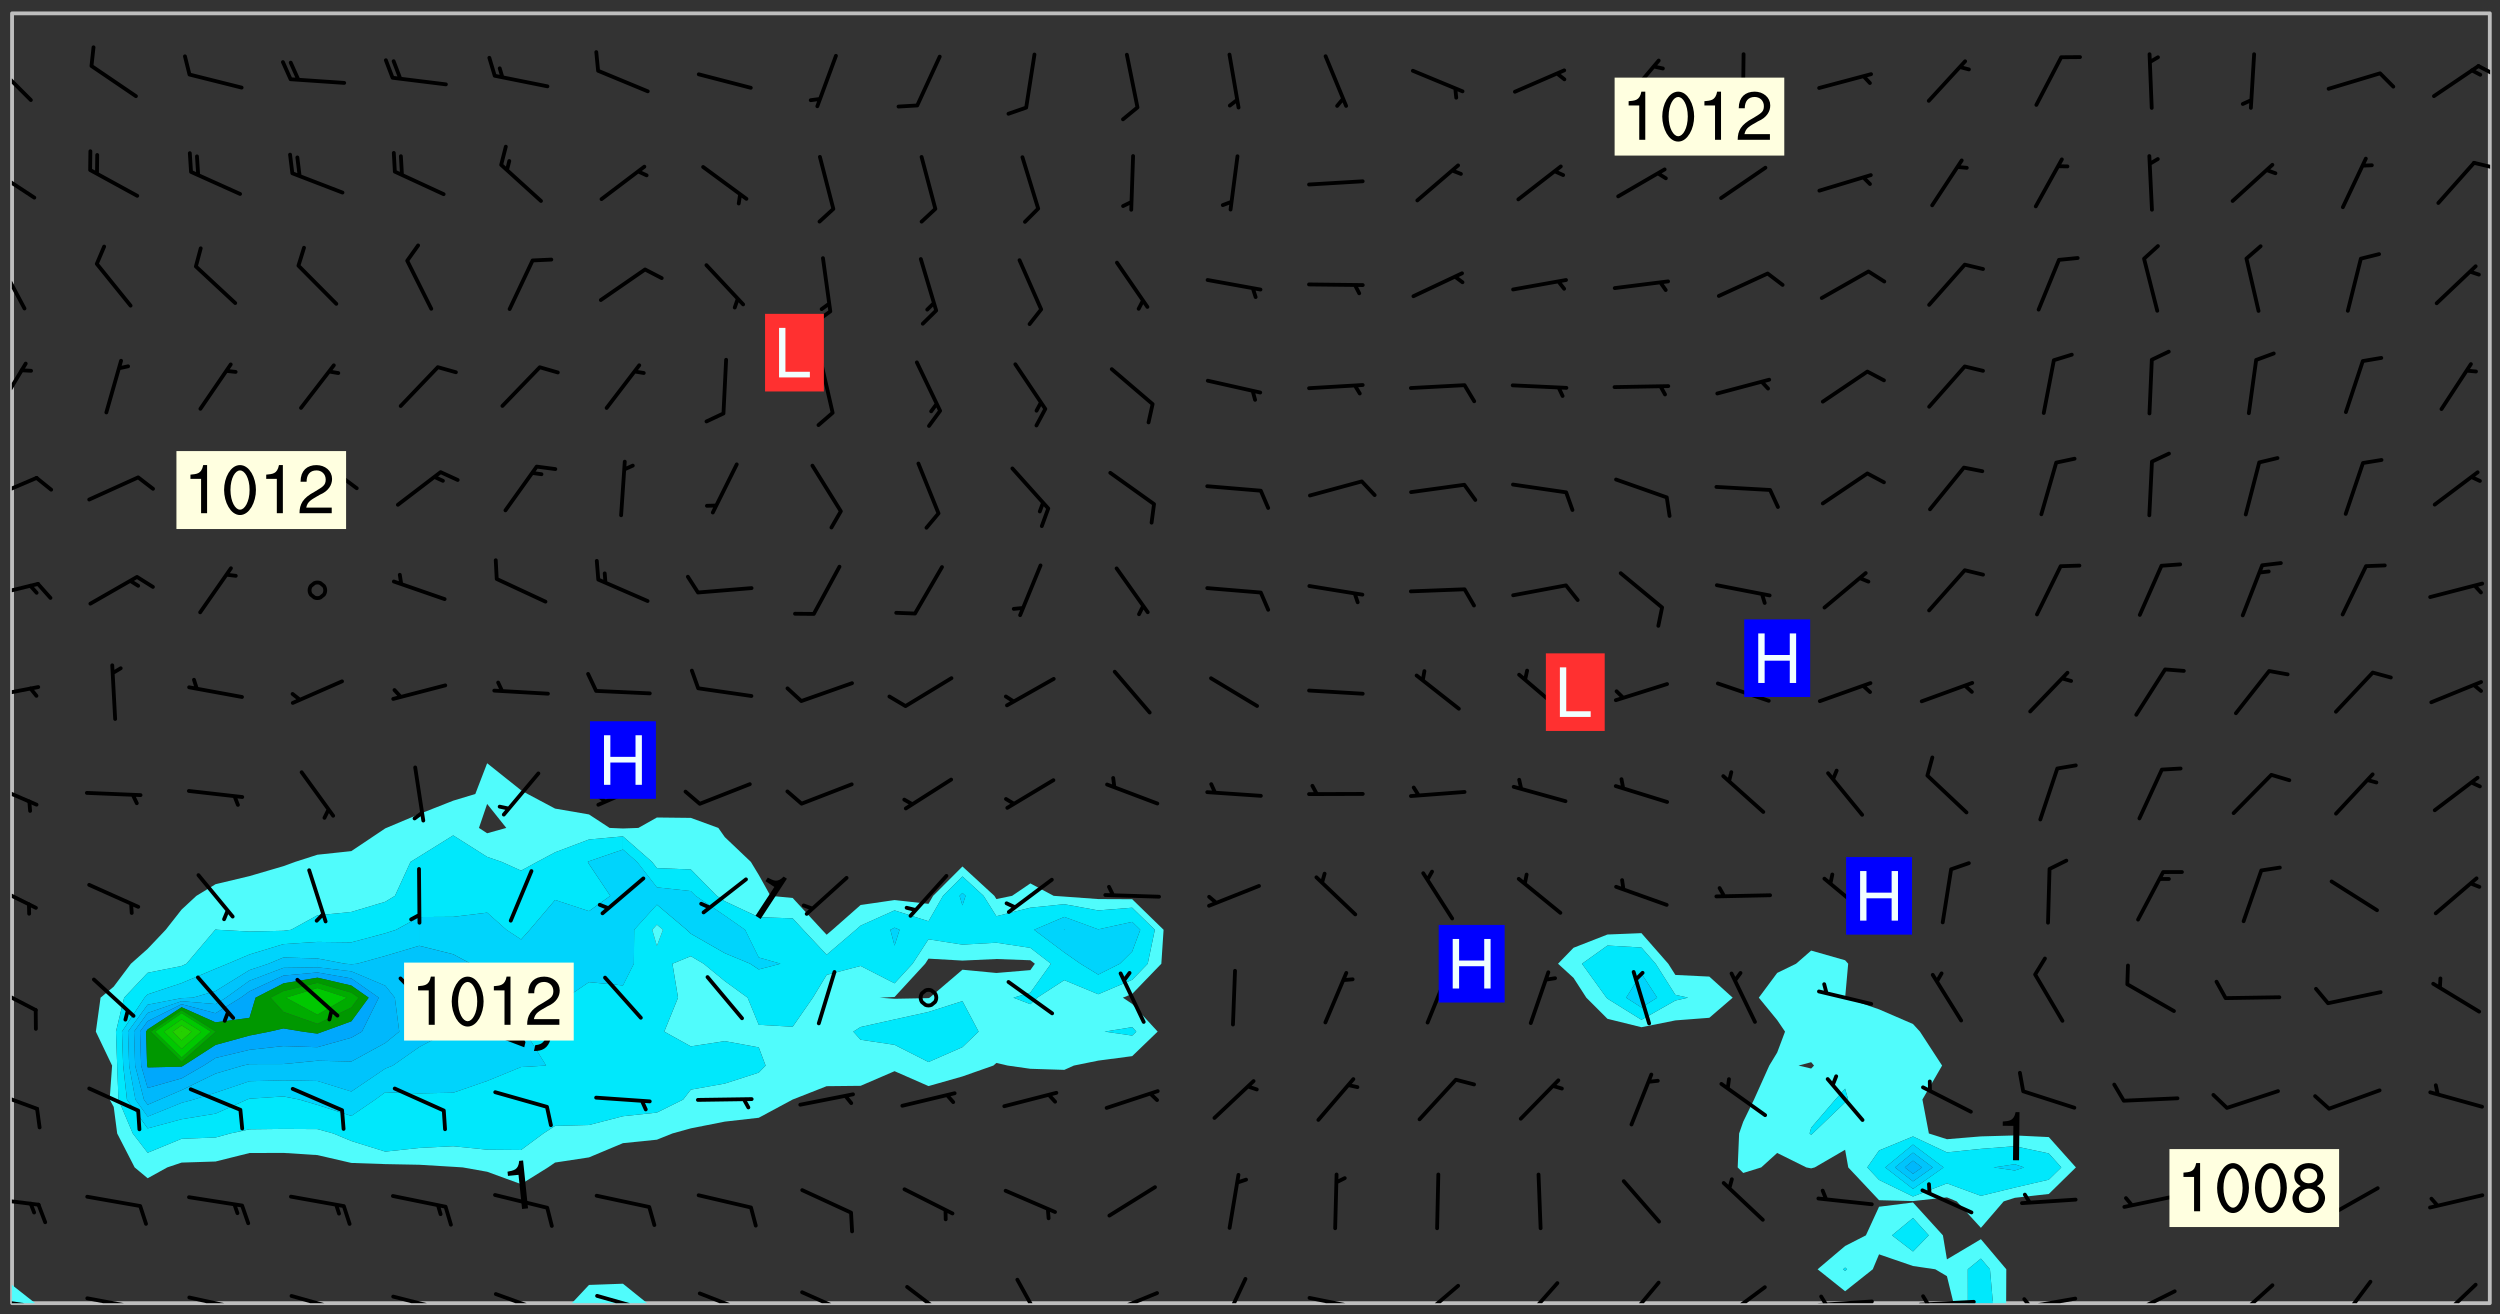 <svg xmlns="http://www.w3.org/2000/svg" role="img" xmlns:xlink="http://www.w3.org/1999/xlink" viewBox="142.45 309.95 326.84 171.84"><rect x="142.45" y="309.95" width="326.84" height="171.84" fill="#333333" stroke="none"/><defs><clipPath id="a"><path d="M144 311.672h1V478h-1zm0 0"/></clipPath><clipPath id="b"><path d="M144 477h4v3.328h-4zm0 0"/></clipPath><clipPath id="c"><path d="M144 311.672h324v168.656H144zm0 0"/></clipPath><clipPath id="d"><path d="M217 477h11v3.328h-11zm0 0"/></clipPath><clipPath id="e"><path d="M380 467h25v13.328h-25zm0 0"/></clipPath><clipPath id="f"><path d="M399 474h4v6.328h-4zm0 0"/></clipPath><clipPath id="g"><path d="M467 311.672h1v168.656h-1zm0 0"/></clipPath><clipPath id="h"><path d="M144 479h4v1.328h-4zm0 0"/></clipPath><clipPath id="i"><path d="M147 480h2v.328h-2zm0 0"/></clipPath><clipPath id="j"><path d="M146 480h2v.328h-2zm0 0"/></clipPath><clipPath id="k"><path d="M153 479h9v1.328h-9zm0 0"/></clipPath><clipPath id="l"><path d="M160 480h2v.328h-2zm0 0"/></clipPath><clipPath id="m"><path d="M159 480h2v.328h-2zm0 0"/></clipPath><clipPath id="n"><path d="M166 479h9v1.328h-9zm0 0"/></clipPath><clipPath id="o"><path d="M173 480h2v.328h-2zm0 0"/></clipPath><clipPath id="p"><path d="M172 480h2v.328h-2zm0 0"/></clipPath><clipPath id="q"><path d="M180 479h8v1.328h-8zm0 0"/></clipPath><clipPath id="r"><path d="M186 480h1v.328h-1zm0 0"/></clipPath><clipPath id="s"><path d="M193 479h8v1.328h-8zm0 0"/></clipPath><clipPath id="t"><path d="M200 480h2v.328h-2zm0 0"/></clipPath><clipPath id="u"><path d="M199 480h2v.328h-2zm0 0"/></clipPath><clipPath id="v"><path d="M207 478h8v2.328h-8zm0 0"/></clipPath><clipPath id="w"><path d="M212 480h2v.328h-2zm0 0"/></clipPath><clipPath id="x"><path d="M220 479h8v1.328h-8zm0 0"/></clipPath><clipPath id="y"><path d="M233 478h8v2.328h-8zm0 0"/></clipPath><clipPath id="z"><path d="M247 478h7v2.328h-7zm0 0"/></clipPath><clipPath id="A"><path d="M260 477h7v3.328h-7zm0 0"/></clipPath><clipPath id="B"><path d="M275 477h5v3.328h-5zm0 0"/></clipPath><clipPath id="C"><path d="M286 478h8v2.328h-8zm0 0"/></clipPath><clipPath id="D"><path d="M302 476h4v4.328h-4zm0 0"/></clipPath><clipPath id="E"><path d="M313 479h8v1.328h-8zm0 0"/></clipPath><clipPath id="F"><path d="M327 477h7v3.328h-7zm0 0"/></clipPath><clipPath id="G"><path d="M341 477h6v3.328h-6zm0 0"/></clipPath><clipPath id="H"><path d="M354 477h6v3.328h-6zm0 0"/></clipPath><clipPath id="I"><path d="M367 477h7v3.328h-7zm0 0"/></clipPath><clipPath id="J"><path d="M379 479h9v1.328h-9zm0 0"/></clipPath><clipPath id="K"><path d="M380 479h2v1.328h-2zm0 0"/></clipPath><clipPath id="L"><path d="M393 479h8v1.328h-8zm0 0"/></clipPath><clipPath id="M"><path d="M393 479h2v1.328h-2zm0 0"/></clipPath><clipPath id="N"><path d="M406 479h9v1.328h-9zm0 0"/></clipPath><clipPath id="O"><path d="M406 479h3v1.328h-3zm0 0"/></clipPath><clipPath id="P"><path d="M420 478h8v2.328h-8zm0 0"/></clipPath><clipPath id="Q"><path d="M420 480h2v.328h-2zm0 0"/></clipPath><clipPath id="R"><path d="M434 477h6v3.328h-6zm0 0"/></clipPath><clipPath id="S"><path d="M447 477h6v3.328h-6zm0 0"/></clipPath><clipPath id="T"><path d="M460 477h7v3.328h-7zm0 0"/></clipPath><clipPath id="U"><path d="M144 466h4v2h-4zm0 0"/></clipPath><clipPath id="V"><path d="M144 452h4v4h-4zm0 0"/></clipPath><clipPath id="W"><path d="M144 438h4v5h-4zm0 0"/></clipPath><clipPath id="X"><path d="M144 425h4v4h-4zm0 0"/></clipPath><clipPath id="Y"><path d="M144 412h4v4h-4zm0 0"/></clipPath><clipPath id="Z"><path d="M144 399h4v3h-4zm0 0"/></clipPath><clipPath id="aa"><path d="M144 386h4v3h-4zm0 0"/></clipPath><clipPath id="ab"><path d="M144 372h4v4h-4zm0 0"/></clipPath><clipPath id="ac"><path d="M144 357h3v7h-3zm0 0"/></clipPath><clipPath id="ad"><path d="M144 343h2v8h-2zm0 0"/></clipPath><clipPath id="ae"><path d="M144 331h4v6h-4zm0 0"/></clipPath><clipPath id="af"><path d="M465 330h3v3h-3zm0 0"/></clipPath><clipPath id="ag"><path d="M144 317h3v7h-3zm0 0"/></clipPath><clipPath id="ah"><path d="M466 318h2v2h-2zm0 0"/></clipPath><g id="ai" clip-path="url(#clip1)"><path fill="#fff" fill-opacity="0" fill-rule="evenodd" d="M0 0h1000v1000H0zm0 0"/><path fill="#d3d3d3" fill-opacity="0" fill-rule="evenodd" d="M162.152 355.867l-.234.293.059.234.117.172.176.234.293.348.113.059.117-.172.059-.234.176-.176.465-.176h.699l.234.293.289.816.059.176.176.23.352.234.699.699.172.176.234.348.234.41.289.582.41.465.23.234.234.176.117.23.176.293.172 1.164v.234l.059.289.059.117.117.117.348.41.117.172.176.176.176.234.117.172.172.352.059.234.234.406.234-.059-.176.176-.059.93h-.582l-.234-.113-.348.113-.117.117-.059.293-.059.176-.117.172-.465.293-.059.234-.059.113v.645l.059.172v.41l.059.059v.406l.059.406.117.176.059.059.23.641-.059.293v.699l-.059.582v.234l-.059.23-.055.352v1.922l.055.117h.426l-.367.117-.023.352.891 1.168 1.742.539 1.34.359v.539l.09.809.535.715 1.52.27.891-.086.09 1.164.535.18 1.16-.18 2.055-.984 1.16-.363 1.879-.176 1.695-.18-.18.719-1.516.086-1.25.09-.805.27-1.074.809.27.719.535.898-.18.625-.266.809.266 1.078.625.898.805.18 1.25-.18-.266.723.098.504.055.293v.172l.059.293v.406l.176.117.352.117h.406l.293-.176.113-.117.059-.117.117-.23.059-.176.352-.465.23-.176.176-.059.176.059.059.176.117.988.055.469.059.172.117.234.176.059.816.059h.289l.117.234.059.406.059.352v1.105l.117.293.117.348.289.699.176.352.582.754.352.176.172.059.469.234.641.465.348.234.293.176.293.055.23.062.816.348.293.176.113.172.352.352.117.176.523.641v.289l.059.352v.348l.059.352.059.289.117.059.172.059h.176l.582.234.176.117.176.289.176.234.113.234.293.23.117.117v.41l.059.055.289.234.234.117.059.117.117.172.059.117.23.234.059.176.234.059.117.059-.117.113-.059.117v.117l-.117.293-.117.289v.582l.176.117.117.059.059.117.117.117.113.059.176.348.059.352.059.406v.176l-.059.176-.117.699v.172l.117.176.293.293h.406l.176.117.117.172.117.293v.234h-.527l-.23-.234h-.234l-.176.059-.059.699.059.348.117.176.176.41.117.23.289.469.176.055h.523l.234.059.758.641.059.293v.234l.059.059.23.348v.352l-.117.172v.293l.293.289.293.176.172.059.293.176.293.117.582.406.289.234.293.176.219.16.016.012.23.176.641.523.176.234.117.176.176.176.113.172v.641l.117.176.469.117.582.117.234.059.23.113.293.117.113.059.586.352.289.172.176.062.176.055.176.059.699.352.289.176.234.055.289.176.234.117.641.406.293.117.172.059.234.059.41.059.23.059.234.117.059.172-.41.176.469.059.059.293.113.234.176.055.234.059.176.059.406.117.641.234.117.172.059.234v.176l-.059.117-.059.406.234.234.117.059.348.117.641.23.176.117.289.117.176.176.234.465.582 1.105.176.176.348.176.176.117.352.117 1.047.523.234.059.465.113.293.059.465.176.758.582.234.234.348.465.176.176.289.234.816.699.293.176.289.289.293.176.293.289.695.641.176.176.293.234.289.234.469.289.641.582.348.234.234.293.348.348.352.465.934.992.348.406.117.176.234.059.113.117.645.176.23.113.234.059.293.176.23.117.934.699.406.406.234.176.406.176.234.117.816.348.348.234.234.117.293.289.23.117.758.352.352.172.23.059.293.117.234.059.871.176h.816l.469.23.172.059.875.699.465.117.293.059.176.059.23.059.469.059.348.059.352.059.406.059h.293l.172.059v.23l.176.176h.293l.348.059.352.059.699.117h.641l.465-.234.293-.176.172-.117.41-.172.289-.176.934-.465.469-.293.523-.293.465-.172.465-.176 1.051-.465.289-.117.41-.117.289-.117.527-.176 1.516-.699.582-.348.289-.059.293-.059.348-.117.875-.23.352-.117h.113l.234-.059.875-.234.234-.059h.812l.352-.059.816-.117.172-.059.352-.055.293-.059.23-.059.816-.176.176-.059h.348l.234-.059.465-.117.758-.172.234-.059h.348l.41-.117.289-.059 1.285-.059h.289l.41-.059.23-.059h.176l.875-.117h.406l.41-.117h.348l.352-.113.871-.059h1.75l1.047.289.41.117.289.117.352.117.289.117 1.051.172.289.059h.293l.293.059.172.059.41.059.172.059.117.059h.117l.117.059.352.059h.113l.41.066 1.922.395 1.926.395 1.52.449 1.695.719 2.145.805 1.605-.719 1.43-.805 1.16-1.078 1.25-.449 3.035-.719 1.875-.359 2.145-1.348 2.234-1.254 2.5-1.258 1.695-.449 1.785-.18 1.16-.27.625.539 1.34-.27.715-.988.984-1.344.445-.18.805-.359 1.875-.539 1.785-.449 1.25-.27 1.16-.09 1.699-.09 1.961-.27 1.25-.09h.539l.625-.09h.891l2.145-.18 2.41-.18 2.59-.09 1.695.18 1.609.09 1.43.359 1.16.719 1.875.988 1.16 1.527.266.715.629.09.355.898.535.539.535 1.527 1.074.359h.535l-.805.535.09 1.707.715 2.695.891.805.895.988.715 1.258 1.785.539 1.52-.18.355 1.344 1.609-.805.98-.539.27.27.316-.215.219-.145.801.449.449-.359h.355l.535-.27.539-.719.535-.27.625-.988 1.16.449.84.371 1.395.617 1.695-.18h1.605l1.785.09.18-1.707.535-1.344.805.27.492.848.402.406-.09.539v.359l.715.449.711-.27h1.43l.359.988.445 1.258.715 1.344 1.25.629 1.695.629.715-.18.18-.539.98-.09.449.359.086 1.258-.266.629-.535.18v.539l.715.984.266.539.984.988.801 1.078-.266.359-.09.898-.625 2.332-.355 2.066-.09 1.793-.18.719-.09.539v1.438l-.98 1.883-.359 1.707-.535.898-.805 1.168-.266.539 2.055 1.254.086.359-.355.539-.09-.18v.809l.09 1.438-.445.715-1.074.094-.266.715.535.898.805.719 1.16.809 1.34.27.445.359-.355.449-1.789-.09-1.25-.449-.715-.719-.625-.09-.176 3.59-.188 1.309h89.359V311.703h-55.27v49.082l.762.125 3.289.543 2.023 2.836v2.754l2.352.332 2.348.332h4.051l-1.379 4.16-2.023.707-2.023.703-.543.344-2.594 1.617-.188.117-2.023-2.078-.73-2.742-2.672-2.078-1.375-3.5-.066-.082-1.957-2.672 2.75-1.418v-49.082H294.422v91.414l.117.031.133.012.074.074.105.047.09.059.086.059.09.059.297.297.059.09.031.117.027.117.016.137-.031.117-.059.09-.059.086-.043.105-.047.102-.027.121v.145l.176.27.148.148.074.086.074.074.043.105.062.09.059.086.043.105.059.09.047.102.043.105.059.086.117.18.074.074.062.086.059.09.043.105.059.09.059.086.062.09.059.09.043.102.117.18.074.074.059.086.074.074.09.059.105.047h.148l.133-.016.133.016.102-.047.074-.074.047-.102-.016-.133v-.148l-.047-.105-.027-.117-.047-.102-.027-.121-.043-.102-.062-.09-.043-.102-.043-.105-.031-.117-.016-.133-.012-.137.086-.059.059-.086.121-.031.043.105.016.133v.117l.059.102.059.09.09.059.148.148.059.09.043.105-.012.102.086.059.105.047.086.059.09.059.074.074-.117.027-.105.047-.086.059-.074.074-.059.09-.062.086-.027.121-.047.102-.043.105-.031.117-.012.133-.016.133v.148l.027.117.047.105.043.102.059.09.074.074.09.059.074.074.09.059.059.09.043.105.047.102.117.031.133.016h.148l.117-.031.105.043.043.105.047.102.027.121L299.5 410l.027.117.031.121.027.117.105.043.102.047.133-.016.148.148.062.086.074.074.07.074.09.062.105.043.102.043.117.031.137.016.117-.031.074-.074.027-.117-.012-.133-.031-.121-.027-.117.043-.105h.117l.09.062.117.027h.148l.133.016h.148l.133.016.133-.016h.148l.133-.016.133-.012.137.012.117-.027.133-.016.191-.059-.059.176-.016.133-.027.121-.016.133-.059.086-.133.016-.105.047-.105.043-.117.031-.117.027-.266.031h-.148l-.133.016-.074.074.059.086.148.148.117.18.074.07.09.062.09.059.086.059.09.059.102.043.105.062.105.043.086.059.105.047.102.043.18.117.059.09-.043.102-.047.105.016.133.223.223.059.09.043.102.031.121.043.102.016.133.031.117.012.137.031.117.148.148.102.043.105.043.117.031.133.016.137.016h.117l.117-.031.09-.059.043-.105.047-.102.043-.105.031-.117.012-.133v-.148l-.012-.133-.016-.133-.031-.117-.043-.105-.047-.105-.043-.102-.043-.105-.016-.133.016-.133.027-.117.031-.117.027-.121.047-.102.09-.059.086-.062.074-.074.09-.059.223-.223.059-.086.074-.074.117-.18.059-.086v-.148l-.074-.074-.102-.047-.105-.043-.102-.043-.059-.09-.047-.105-.027-.117.09-.059.117-.031.102-.043.18-.117.148-.148.012-.133-.012-.105-.09-.059-.133.016h-.148l-.133.016-.133-.016-.121-.031-.086-.059-.074-.074-.059-.09-.062-.086-.117-.18-.059-.086.031-.121.086-.059.121-.031.059-.086v-.121l-.031-.117-.059-.09-.059-.086-.047-.105-.027-.117-.016-.133.059-.09.074-.074.09-.059.117-.18.074-.074.059-.086.148-.148.121-.031.133-.016.133.016.074.074.043.105.016.133-.031.117-.117.031-.133.012-.148.148-.043.105-.047.102-.027.121-.031.117v.148l.031.117.043.105.059.09.074.07.074.074.117.031.121.027.117-.027.133-.016h.117l.09.059.074.074.047.105.059.086.102.047.133.016.105.043.086.059-.012.105-.074.074-.18.117-.059.09-.09.059-.07.074-.074.074-.062.09-.027.117-.016.133.016.133-.016.133v.148l.016.133.027.117.031.121.074.074.09.059.086.059.09.059.117.031v.086l-.102.047-.09.059-.266.031-.117.027h-.148l-.105.043-.102.047-.059.09-.062.234-.012.133-.031.121-.016.133v.293l-.012.133.012.137.016.133.133.016.133.012.121.031.086.059.074.074.047.105.043.102.016.133v.445l-.016.133v.445l.031.266.027.117.016.133.031.117.086.211.031.266v.148l-.031.117-.027.117-.031.121-.027.117-.031.117-.031.121-.012.133-.016.133.09.059.117-.031.102.016.047.105-.031.266v.441l-.043.105-.047.105-.043.102-.043.105-.059.086-.031.121-.043.117-.031.117-.016.133.016.133.059.09.105.047.086.059.059.086-.012.137-.031.117-.043.102v.445l-.016.133v.148l-.031.117-.043.105-.027.117-.047.105-.043.102-.031.121-.027.117-.031.133-.031.117-.027.117-.043.105-.031.117-.031.121-.012.133-.016.133v.297l.027.117v.148l.047.398.027.117.059.09.121.031h.148l.133-.016.059.09v.117l-.059.09-.09.059-.102.043-.105.047-.09.059-.086.059-.137.016-.117-.031-.133-.016-.102.047-.062.086-.012.137-.016.133-.031.117-.027.117-.016.133-.031.121v.297l.016.133.031.117v.148l.012.133v.148l-.027.117-.047.102-.027.121-.031.117-.059.09-.074.074-.102.043-.105.047-.117.027-.121.031-.102-.047.059-.086.105-.047.027-.117.031-.117.027-.121.031-.117v-.148l.016-.133-.031-.117-.043-.105-.105.016-.074.074-.102.043-.09.062-.074.074-.043.102-.016.133-.031.117L304.25 426l-.031.117-.027.117-.031.121-.027.117-.031.117-.043.105-.09.059h-.09l-.117-.031-.031-.086.016-.137-.031-.117v-.148l-.012-.133v-.148l-.062-.234-.027-.121-.043-.102-.047-.105-.059-.086-.059-.09-.043-.105-.062-.086-.148-.148-.07-.074-.105-.047-.105-.043-.102-.043-.297-.297-.09-.074-.086-.059-.105-.043-.09-.062-.086-.059-.105-.043-.09-.059-.086-.062-.074-.07-.105-.047-.086-.059-.105-.043-.09-.062-.102-.043-.105-.043-.086-.059-.105-.047-.105-.043-.102-.047-.09-.059-.102-.043-.105-.043-.09-.062-.117-.027-.133-.016-.133.016H299.75l-.133.016-.117-.031-.09-.059-.074-.074-.09-.059-.102-.047h-.148l-.121-.027-.102-.043-.074-.074-.117-.18-.09-.059-.102-.043-.09-.062-.105-.043-.09-.059-.086-.059-.105-.047-.059-.086-.059-.09-.043-.105-.047-.102-.074-.074-.086-.059-.074-.074-.09-.059-.223-.223-.043-.105-.031-.266.105-.043h.145l.105.043.074.074.09.059.086.059.105.047.09.059.148.148.07.074.148.148.062.086.074.074.086.059.074.074.09.062.09.059.086.059.27.176.102.047.105.043.102.043.047-.074.059-.086.074-.074.07-.074.105.043.074.074.059.09.043.102.047.105.043.105.121.027.117-.027.074-.09.043-.105.059-.09.074-.074.105-.043.117-.027.133.012.09.059.148.148.059.09.043.105.047.102.043.105.043.102.105.047.105.043.133.016.086-.059.059-.09.074-.074.105-.043.117.027.105.047.102.043.105.043.102.047.18.117v.117l-.016.133.016.133.016.137.059.086.102.047.121.027.117.031h.148l.117-.031.059-.09.18-.117.059-.09.074-.074.059-.086.117-.18.18-.117.117.031.09.059.043.074-.016.133v.117l.09.059h.148l.133-.016.133-.012.266-.031.105-.043.117-.031.121-.027.074-.074.07-.074.062-.09-.016-.105-.047-.102-.102-.043-.105-.016-.117.027-.266.031h-.148l-.074-.074-.09-.059-.117-.031-.117-.027-.133-.016h-.148l-.133.016h-.297l-.105-.047-.148-.148-.043-.102-.059-.09.223-.223.086-.059.105-.043.117-.031.133-.016.133.016.137.016.102.043.133-.012.09-.062.102-.043.062-.09-.047-.102-.09-.059-.117-.031-.102-.043-.059-.09-.062-.09v-.117l.016-.133.105-.047.074-.07v-.121l-.09-.059-.031-.117.09-.059.074-.074.043-.105.059-.09.047-.102.016-.133v-.148l-.047-.105-.043-.102-.09-.059-.133-.016-.102-.043-.137-.016-.117-.031h-.445l-.133-.016-.133-.012-.133-.016-.117-.031h-.148l-.133-.016-.133-.012-.266-.031-.121-.043-.086-.059-.074-.074v-.148l.012-.133.105-.047.102-.043.133-.016h.152l.133-.016h.293l.121.031.102.043.09.059.234.062.121-.047.09-.059.102-.043.133-.016.105.043.102.047.133.012.121-.027h.145l.121-.031.117-.027.105-.047.074-.074.086-.059.148-.148.059-.086.047-.105.027-.117.016-.105-.102-.043-.09-.059-.117-.031-.105-.043-.09-.062-.074-.086-.074-.074-.102-.043-.105-.047-.102-.043-.059-.09-.047-.102-.086-.211-.062-.086-.059-.09-.074-.074-.086-.059h-.27l-.117.031-.09.059-.102.043-.133.016-.105-.016-.027-.117-.062-.09-.117-.031-.102-.043-.148-.148-.031-.117-.016-.105.074-.074.18-.117.117-.027.117-.031.137.016.102.043.105.043.102.047.105.043.117.031.133.016.117.027.133.016.105-.016.09-.059-.074-.074-.105-.043-.074-.074-.074-.09-.148-.148-.086-.059-.09-.059-.074-.074-.09-.059-.102-.047-.121-.027-.102-.047-.105-.043-.117-.031-.102-.043-.121-.031h-.148l-.117.031-.105.043-.086.062-.18.117-.086.059-.09.059-.105.047-.086.059-.105.043-.102.043-.105.047-.074.074-.059.09-.059.086-.047.105-.059.086-.074.074-.133-.012-.117-.031h-.117l-.074.074-.09.059-.074.074-.09.059-.086.059-.105.047-.102.043-.137.016-.102-.043-.148-.148-.105-.047h-.086l-.105.047-.102.043-.121.031-.117-.031-.074-.074v-.117l.031-.121.074-.07.059-.09.074-.074.117-.031.105-.043h.293l.133-.016.137-.016.102-.043.09-.059.102-.047.09-.059.133-.012.09.059.133.012.09-.059.086-.059.105-.043.09-.059.086-.062.09-.059.148-.148.059-.086.059-.09.105-.043.133-.016.117.027.121.031.059-.059.059-.09.031-.266.027-.117.105.012.133.016.102-.043.09-.059.059-.09.074-.074.059-.09.047-.102.012-.133-.012-.133-.047-.105-.148-.148-.059-.09-.059-.086-.043-.105v-.445l.016-.133v-.148l.012-.133-.059-.059-.09.059-.102-.043-.18-.117-.086-.059-.062-.09-.059-.09-.074-.074-.086-.059-.121.031-.102.012-.105.047-.086.059-.105.043-.148.148-.09.059-.086.059-.09.062-.105.043-.133.016v-.121l.105-.043.117-.031.074-.07.043-.105v-.148l-.027-.117-.148-.148-.133-.016h-.148l-.117.031-.105.043-.102.043-.09.062-.117.027-.074-.074.012-.133-.043-.102-.043-.105-.09-.059-.117.027-.121.031-.117.031-.102.043-.121.031-.102.043-.105.043-.09.059-.102.016v-.117l.016-.133-.059-.09-.074.043-.148.148-.059.09-.074.074-.047.105-.043.102-.074.074-.059.09-.074.074-.059.086-.074.074-.09.062-.074.07-.074.074-.102.016-.133.016-.105-.043v-.121l.148-.148.043-.102.059-.09.047-.102.043-.105.059-.09.031-.117.043-.102.031-.121.027-.117.047-.105.043-.102.043-.105.074-.07.09-.062.09-.059.102-.043h.297l.266-.031.105-.043-.074-.074-.117-.031-.105-.043-.09-.059-.102-.047-.09-.059-.102-.043-.105-.043-.09-.062-.086-.059-.105-.043-.102-.043-.121-.031-.117-.031-.102-.043L297.5 410.25l-.102-.043-.09-.059-.043-.105-.016-.133.102-.043.133-.016.137.016.133-.016.102-.043.059-.09.016-.105-.09-.059-.074-.074-.102-.043-.09-.059-.148-.148-.043-.105-.016-.133v-.293l-.059-.09-.09-.059-.074-.074-.043-.105-.031-.117-.059-.09-.074-.074-.117-.027-.074-.074-.09-.059-.09-.062-.086-.059-.074-.074-.059-.086-.047-.105-.086-.059-.148-.148-.195-.059-.133.016-.102.043-.074.074-.047.102-.043.105-.059.09-.059.086-.297.297-.09.059h-.086l-.062-.086-.043-.105.031-.117.059-.09.027-.117-.012-.133-.09-.062-.105.047-.117.027-.117.031-.27.176-.102.047-.117.027-.105.047-.09.059-.102.043-.059-.086-.047-.105.016-.133.047-.105.07-.074.074-.07.059-.09v-.148l-.043-.105h-.238l-.102.047-.031.117-.027.117-.031.121-.074.043-.133.016-.074-.047-.043-.102-.043-.105-.047-.102-.043-.105-.121.031-.102.043-.133.016-.117.031-.105.043-.09.059-.102.047-.121.027-.133.016-.102-.043-.059-.09-.047-.105-.043-.102-.043-.105v-.117l.059-.09.086-.059.18-.117.102-.047.105-.043.105-.059.102-.043.09-.062.102-.043.105-.059.102-.047.09-.059.105-.043.102-.043.09-.062.102-.043.137-.016.117.031.102.043.121.031.102.043.105.047.102.043.105.043.102.047.105.043.102.043.105.047.086.059.105.043.117.031.105.043.102.047.09.059.105.043.102.043.105.047.117.027.102.047.121.027h.148l.086-.059.016-.102.059-.09-.027-.117-.074-.074-.117-.18-.074-.074-.09-.074-.18-.117-.086-.059-.105-.043-.102-.047-.27-.176-.059-.09-.074-.074-.059-.09-.043-.102-.031-.117-.016-.137v-.562l-.012-.133-.016-.133-.031-.117-.016-.133-.012-.133-.031-.121-.223-.223-.059-.086-.016-.105.031-.117.133-.016v-91.414H172.992v1.453l-.059.234-.352 1.051-.172.523-.117.348-.176.41-.117.172-.234.293-.23.059h-.352l-.117.059-.23.406v.293l.117.176.23.23.117.234.641.758.293.465.176.234.23.352.234.348.641.816.176.465.172.41.117.695.176.469.117 1.398.059.465v.875l.117 1.047v4.781l-.059.465-.352 1.281-.176.523-.113.41-.352.93L172.934 336l-.234.582-.117.176-.172.348-.176.406-.352.816-.059.293-.113.293-.117.289-.059.176-.117.875-.059.406-.059.117-.059.176-.059.172-.23.527-.117.172v.234l-.117.234-.059.172-.176.586v.289l-.059.176v.293l-.059.113-.059.527v.172l-.055.234v2.621l-.176.816-.117.176-.176.234-.117.172-.113.234-.586.934-.23.289-.293.465-.176.234-.289.352-.352.699-.113.23-.176.41-.176.23-.406.527-.816.699-.293.172-.289.234-.176.117-.176.176-.523.406-.527.176-.172.176-.234.055-.641.176h-.758m12.211 31.023l-1.074.449.359.895 1.25-.715.445-.539-.98-.09"/><path fill="#d3d3d3" fill-opacity="0" fill-rule="evenodd" d="M201.508 416.598h-.895l.449.629.98.359.805-.09.445-.988-.176.09-.715-.355-.895.355m154.621 59.07l-.059-.523v-.293l.113-.293.059-.23.469-.469h.113l.117-.113.117-.059h.176l.234-.059h.348l.234.059.117.059.23.172.059.176.117.582v.293l-.117.176-.172.289-.176.176-.527.523-.23.234-.117.059h-.176l-.117-.059-.406-.293-.176-.117-.117-.059-.059-.113-.055-.117m6.641-10.957l-.059-.172v-1.109l.059-.172.176-.059.172-.059h.176l.234-.059.117.059.059.699-.059.172-.117.176-.117.059-.234.523-.113.059h-.234l-.059-.117m9.613-14.391l-.117-.176v-.699l.293-.875.117-.172.176-.352.113-.23.117-.293.352-.758.117-.23.172-.234h.176l.117-.059h.641l.117.059.234.234.172.113.352.293.117.117.113.176v.113l.117.059.117.117v.699l-.059.176v.23l-.059.176-.348 1.051-.117.23-.117.234-.117.059-.23.234-.641.289h-.875l-.41-.117-.641-.465"/><path fill="none" stroke="#bebebe" stroke-linecap="round" stroke-linejoin="round" stroke-miterlimit="10" stroke-width=".5" d="M467.957 311.695H144.027v168.625h323.93v-168.625"/><g clip-path="url(#a)"><path fill="#fff" fill-opacity="0" fill-rule="evenodd" d="M144 475.891v2.031-166.25h.004H144v164.219"/></g><g clip-path="url(#b)"><path fill="#50fcfc" fill-rule="evenodd" d="M144.004 480.328v-2.402l3.051 2.402h-3.051"/></g><g clip-path="url(#c)"><path fill="#fff" fill-opacity="0" fill-rule="evenodd" d="M144.004 477.926v-166.254h62.133v98.062l-1.547 4.02-2.891.875-4.438 1.75-4.301 1.812-.141.059-4.438 2.973-4.438.473-2.906.934-1.531.559-4.441 1.301-4.438 1.059-2.504 1.523-1.934 1.793-2.078 2.645-2.359 2.488-2.191 1.949-2.246 2.992-1.719 1.445-.617 4.438 2.125 4.441-.32 4.438.531.969.453 3.469 2.281 4.438 1.703 1.418 2.566-1.418 1.871-.629 4.438-.141 4.438-1.109 4.441-.016 4.438.285 4.438 1.027 4.438.152 4.441.086 4.438.266 1.238.078 3.199.57 4.438 1.621 3.52-2.191.922-.633 4.438-.676 4.438-1.859 4.438-.453 2.031-.816 2.406-.668 4.441-.879 4.438-.504 4.438-2.387h.004l4.434-1.742 4.438-.047 4.441-1.914 4.438 1.949 4.438-1.262 4.043-1.422.395-.344 1.473.344 2.969.422 4.438.141 1.246-.562 3.191-.648 4.438-.586 3.328-3.207-3.328-3.621-1.219-.816 1.219-.492 3.809-3.945.293-4.438-4.102-3.996-4.438-.02-4.438-.324-1.391-.098-3.047-1.625-2.391 1.625-2.051.422-.266-.422-4.172-3.84-3.836 3.84-.602 1.047-4.438-.496-4.441.648-3.676 3.238-.762.648-.609-.648-3.828-4.156-2.91-.281-1.527-2.734-1.035-1.707-3.402-3.234-.848-1.203-3.594-1.312-4.438-.051-2.422 1.363-2.016.074-1.746-.074-2.691-1.762-4.438-.766-3.594-1.91-.848-.48-4.438-3.539v-98.062h150.906V431.945l-4.441.18-4.438 1.734-2.023 2.086 2.023 1.844v38.094l-.004.008.004.004.004-.004-.004-.008v-38.094l1.676 2.594 2.762 2.762 4.441 1.098 4.438-.891 4.438-.34 3.055-2.629-3.055-2.758-4.438-.215-.93-1.465-3.508-4V311.672h22.191v122.555l-1.973 1.719-2.469 1.203-2.402 3.234 2.402 2.934 1.027 1.504-1.027 2.734-1.035 1.707-1.992 4.438-1.41 2.895-.539 1.543-.188 4.438.727.727 2.352-.727 2.086-1.891 3.809 1.891.633.125.465-.125 3.973-2.309.41 2.309 4.027 4.285 4.438.113 4.438-.48 1.277.523 3.164 3.461 2.977-3.461 1.461-.469 4.438-.5 3.543-3.473-3.543-3.965-4.438-.215-4.438.125-4.441.367-2.363-.75-.844-4.438 2.574-4.438-2.895-4.441-.91-.992-4.438-1.918-4.434-1.527.398-4.438-.402-.453-4.438-1.266V311.672h88.762v168.656h-63.27l.02-4.438-3.32-3.934-4.441 2.641-.527-3.145-3.91-4.297-4.438.559-1.719 3.738-2.719 1.391-3.598 3.047 3.598 2.871 3.617-2.871.82-1.957 4.438 1.527 2.918.43 1.52.902.867 3.535H227.059l-3.168-2.551-4.438.16-2.246 2.391H147.055l-3.051-2.402"/></g><path fill="#50fcfc" fill-rule="evenodd" d="M157.105 449.262l-2.125-4.441.617-4.438 1.719-1.445 2.246-2.992 2.191-1.949 2.359-2.488 2.078-2.645 1.934-1.793 2.504-1.523 4.438-1.059 4.441-1.301 1.531-.559 2.906-.934 4.438-.473 4.438-2.973.141-.059 4.301-1.812 4.438-1.75v4.539l-4.438 2.758-1.141.703-2.035 4.441-1.266.773-4.438 1.332-4.438.441-3.445 1.891-.992.133-4.441.098-4.195-.23-.242-.047-.047.047-3.754 4.438-.637.289-4.438.895-3.074 3.254-1.07 4.438.16 4.441.168 4.438 1.875 4.438 1.941 2.52 4.438-1.828 4.438-.168 1.898-.523 2.539-.547 4.441-.055 4.438.027 2.078.574 2.359.984 4.438 1.383 4.441-.477 4.438-.227 4.438.453 4.438.039 2.914-2.156 1.527-.992 4.438-.117 4.438-1.148 4.438-.477 3.438-1.703 1-1.297 4.441-.793 4.438-1.43.898-.918-.898-2.383-4.438-.816-4.441.684-3.473-1.926 1.801-4.438-.734-4.438 2.406-.988 1.676.988 2.766 2.27 2.984 2.168 1.453 3.547 4.438.25 2.637-3.797 1.801-2.98 4.438-1.172 4.441 2.273 2.355-2.559 2.082-3.195v2.527l-.434.668-4.004 4.348-1.957.09 1.957.141 4.438-.082.152-.059 4.285-3.656v4.105l-4.438 1.414-4.438.98-4.441.992-.953.602.953 1.062 4.441.664 4.438 2.25 4.438-1.945 2.113-2.031-2.113-3.988v-4.105l4.438.426 4.441-.375.59-.832-.59-.457-4.441-.16-4.438.203-4.438-.254V432.75l4.438.695 4.438-.25 4.441.672 2.695 2.078-2.695 3.781-2.215.656 2.215.848.895-.848 3.543-2.293 4.438 1.844 4.438-1.887 2.031-2.102.93-4.438-2.961-2.887-4.438.355-4.438-.812-4.438.453-4.441 1.117-1.676-2.664-2.762-2.539-2.539 2.539-1.898 3.32-4.438-1.418-4.441 1.992-.613.543-3.824 3.262-3.062-3.262-1.375-1.492-4.438-.156-4.438-2.082-1.051-.707-3.391-3.449-4.438-.176-.633-.816-3.805-3.332-4.438.406-4.438 1.676-2.34 1.25-2.102 1.145-2.547-1.145-1.891-.652-4.438-2.809v-4.539l2.891-.875 1.547-4.02v5.32l-1.07 3.137 1.07.699 2.504-.699-2.504-3.137v-5.32l4.438 3.539.848.48 3.594 1.91 4.438.766 2.691 1.762 1.746.074 2.016-.074 2.422-1.363 4.438.051 3.594 1.312.848 1.203 3.402 3.234 1.035 1.707 1.527 2.734 2.91.281 3.828 4.156.609.648.762-.648 3.676-3.238 4.441-.648 4.438.496.602-1.047 3.836-3.84 4.172 3.84.266.422 2.051-.422 2.391-1.625 3.047 1.625 1.391.098 4.438.324 4.438.02 4.102 3.996-.293 4.438-3.809 3.945-1.219.492 1.219.816v3.039l-3.602.582 3.602.52.539-.52-.539-.582v-3.039l3.328 3.621-3.328 3.207-4.438.586-3.191.648-1.246.562-4.438-.141-2.969-.422-1.473-.344-.395.344-4.043 1.422-4.438 1.262-4.438-1.949-4.441 1.914-4.438.047-4.434 1.742h-.004l-4.438 2.387-4.438.504-4.441.879-2.406.668-2.031.816-4.438.453-4.438 1.859-4.438.676-.922.633-3.52 2.191-4.438-1.621-3.199-.57-1.238-.078-4.438-.266-4.441-.086-4.438-.152-4.438-1.027-4.438-.285-4.441.016-4.438 1.109-4.438.141-1.871.629-2.566 1.418-1.703-1.418-2.281-4.438-.453-3.469-.531-.969.32-4.438"/><path fill="#00e8fc" fill-rule="evenodd" d="M157.77 449.262l-.16-4.441 1.07-4.438 3.074-3.254 4.438-.895.637-.289 3.754-4.438.047-.047.242.047 4.195.23 4.441-.098.992-.133 3.445-1.891 4.438-.441 4.438-1.332 1.266-.773 2.035-4.441 1.141-.703 4.438-2.758 4.438 2.809 1.891.652 2.547 1.145 2.102-1.145 2.34-1.25 4.438-1.676 4.438-.406v1.719l-4.438 1.527-.168.086.168.297 2.777 4.145-2.777 2-4.438-1.461-3.309 3.898-1.133 1.266-1.918-1.266-2.52-2.242-4.438.551-4.438.027-3.031 1.664-1.41.453-4.438 1.188-4.438-.055-4.438.289-4.441 1.355-2.84 1.207-1.598.656-4.438 1.875-4.438 1.477-.406.43-2.953 4.438.16 4.441.492 4.438 2.707 3.773 4.438-1.199 4.438-.727 4.133-1.848.305-.109 4.441-.293 2.035.402 2.402.707 4.438 1.438 3.145-2.145 1.293-.949 4.441.145 4.438-.082 4.438-1.539 4.438-1.82 3.273-.191-2.762-4.441 3.93-2.438 1.441-2 2.996-2.031 4.438.434 1.426-2.84.043-4.438 2.969-3.285v2.617l-.605.668.605 2.102.793-2.102-.793-.668v-2.617l3.895 3.285.543.516 4.441 2.543 3.316 1.379 1.121.746 2.844-.746-2.844-.816-1.789-3.621-2.648-1.852-3.828-2.586-.613-.621-4.438-.488-2.594-3.332-1.844-1.613v-1.719l3.805 3.332.633.816 4.438.176 3.391 3.449 1.051.707 4.438 2.082 4.438.156 1.375 1.492 3.062 3.262 3.824-3.262.613-.543 4.441-1.992v2.258l-.547.277.547 2.074.66-2.074-.66-.277v-2.258l4.438 1.418 1.898-3.32 2.539-2.539v2.16l-.375.379.375 1.25.41-1.25-.41-.379v-2.16l2.762 2.539 1.676 2.664 4.441-1.117 4.438-.453v1.66l-3.945 1.684 3.945 2.961 2.117 1.477 2.32 1.418 2.828-1.418 1.609-1.594 1.062-2.844-1.062-1.035-4.438.977-4.438-1.625v-1.66l4.438.812 4.438-.355 2.961 2.887-.93 4.438-2.031 2.102-4.438 1.887-4.438-1.844-3.543 2.293-.895.848-2.215-.848 2.215-.656 2.695-3.781-2.695-2.078-4.441-.672-4.438.25-4.438-.695-2.082 3.195-2.355 2.559-4.441-2.273-4.438 1.172-1.801 2.98-2.637 3.797-4.438-.25-1.453-3.547-2.984-2.168-2.766-2.27-1.676-.988-2.406.988.734 4.438-1.801 4.438 3.473 1.926 4.441-.684 4.438.816.898 2.383-.898.918-4.438 1.43-4.441.793-1 1.297-3.438 1.703-4.438.477-4.438 1.148-4.438.117-1.527.992-2.914 2.156-4.438-.039-4.438-.453-4.438.227-4.441.477-4.438-1.383-2.359-.984-2.078-.574-4.438-.027-4.441.055-2.539.547-1.898.523-4.438.168-4.438 1.828-1.941-2.52-1.875-4.438-.168-4.438"/><path fill="#00d4fc" fill-rule="evenodd" d="M158.555 449.262l-.16-4.441 2.953-4.438.406-.43 4.438-1.477 4.438-1.875 1.598-.656 2.84-1.207 4.441-1.355 4.438-.289 4.438.055 4.438-1.188 1.41-.453 3.031-1.664v3.75l-4.441 1.324-3.691 1.027-.746.066-.801-.066-3.637-.688-4.438-.133-1.961.82-2.48.828-4.438 2.742-2.969.867-1.469.059-4.438.855-2.57 3.523.152 4.441.82 4.438 1.598 2.227 4.438-1.797 1.59-.43 2.848-.895 4.438-1.5 4.441-.117 4.438.082 4.438 1.379 4.438-3 .973-.387 3.469-2.426 3.77-2.016-1.941-4.438 2.609-1.141 2.312-3.297-2.312-1.238-4.438-1.113v-3.75l4.438-.027 4.438-.551 2.52 2.242 1.918 1.266 1.133-1.266 3.309-3.898 4.438 1.461 2.777-2-2.777-4.145-.168-.297.168-.086 4.438-1.527 1.844 1.613 2.594 3.332 4.438.488.613.621 3.828 2.586 2.648 1.852 1.789 3.621 2.844.816-2.844.746-1.121-.746-3.316-1.379-4.441-2.543-.543-.516-3.895-3.285-2.969 3.285-.043 4.438-1.426 2.84-4.438-.434-2.996 2.031-1.441 2-3.93 2.438 2.762 4.441-3.273.191-4.438 1.82-4.438 1.539-4.438.082-4.441-.145-1.293.949-3.145 2.145-4.438-1.438-2.402-.707-2.035-.402-4.441.293-.305.109-4.133 1.848-4.438.727-4.438 1.199-2.707-3.773-.492-4.438"/><path fill="#00c4fc" fill-rule="evenodd" d="M159.336 449.262l-.152-4.441 2.57-3.523 4.438-.855 1.469-.059 2.969-.867 4.438-2.742 2.48-.828 1.961-.82 4.438.133v1.152l-4.438.07-4.441 1.684-3.082 2.219-1.355.84-4.438-.383-4.438 1.535-1.785 2.445.148 4.441 1.148 4.438.488.68 1.574-.68 2.863-1.23 4.438-2.164 3.551-1.043.887-.195 4.441-.012 4.438-.43 4.438.105 4.438-2.426 1.828-1.484-.582-4.438-1.246-1.566-4.438-1.879-4.438-.527v-1.152l3.637.688.801.066.746-.066 3.691-1.027 4.441-1.324 4.438 1.113 2.312 1.238-2.312 3.297-2.609 1.141 1.941 4.438-3.77 2.016-3.469 2.426-.973.387-4.438 3-4.438-1.379-4.438-.082-4.441.117-4.438 1.5-2.848.895-1.59.43-4.438 1.797-1.598-2.227-.82-4.438"/><path fill="#00b8fc" fill-rule="evenodd" d="M160.117 449.262l-.148-4.441 1.785-2.445 4.438-1.535 4.438.383 1.355-.84 3.082-2.219 4.441-1.684 4.438-.07v.676l-4.438.406-4.441 2.059-1.152.832-3.285 2.031-4.438-1.18-4.438 2.215-1 1.371.148 4.441.852 2.93 4.438-1.258 2.895-1.672 1.543-.996 4.438-1.066 4.441-.488 4.438.145 4.438-1.242 1.387-.793 2.199-4.438-3.586-2.516-4.438-.781v-.676l4.438.527 4.438 1.879 1.246 1.566.582 4.438-1.828 1.484-4.438 2.426-4.438-.105-4.438.43-4.441.012-.887.195-3.551 1.043-4.438 2.164-2.863 1.23-1.574.68-.488-.68-1.148-4.438"/><path fill="#00a8fc" fill-rule="evenodd" d="M160.902 449.262l-.148-4.441 1-1.371 4.438-2.215 4.438 1.18 3.285-2.031 1.152-.832 4.441-2.059 4.438-.406v.68l-4.438.742-3.648 1.875-.793 2.633-4.438.59-4.438-1.977-4.438 2.898-.215.293.145 4.441.07.238 4.438-.102.242-.137 4.195-2.703 4.438-1.223 2.613-.516 1.828-.418 2.52.418 1.918.262.73-.262 3.707-1.348 2.262-3.09-2.262-1.586-4.438-1.031v-.68l4.438.781 3.586 2.516-2.199 4.438-1.387.793-4.438 1.242-4.438-.145-4.441.488-4.438 1.066-1.543.996-2.895 1.672-4.438 1.258-.852-2.93"/><path fill="#009800" fill-rule="evenodd" d="M161.684 449.262l-.145-4.441.215-.293 4.438-2.898v.398l-4.023 2.793 4.023 3.934 4.438-3.902.109-.031-.109-.02-4.438-2.773v-.398l4.438 1.977 4.438-.59.793-2.633 3.648-1.875 4.438-.742v.68l-4.438 1.074-1.68.863 1.68 1.852 4.438 1.566 4.438-2.137.938-1.281-.938-.656-4.438-1.281v-.68l4.438 1.031 2.262 1.586-2.262 3.09-3.707 1.348-.73.262-1.918-.262-2.52-.418-1.828.418-2.613.516-4.438 1.223-4.195 2.703-.242.137-4.438.102-.07-.238"/><path fill="#00ac00" fill-rule="evenodd" d="M166.191 448.754l-4.023-3.934 4.023-2.793v.395l-3.453 2.398 3.453 3.375 3.82-3.375-3.82-2.398v-.395l4.438 2.773.109.02-.109.031-4.438 3.902"/><path fill="#00c800" fill-rule="evenodd" d="M166.191 448.195l-3.453-3.375 3.453-2.398v.793l-2.312 1.605 2.312 2.262 2.559-2.262-2.559-1.605v-.793l3.82 2.398-3.82 3.375"/><path fill="#10cc00" fill-rule="evenodd" d="M166.191 447.082l-2.312-2.262 2.312-1.605v.793l-1.172.812 1.172 1.148 1.297-1.148-1.297-.812v-.793l2.559 1.605-2.559 2.262"/><path fill="#24d000" fill-rule="evenodd" d="M166.191 445.969l-1.172-1.148 1.172-.812v.793l-.031.02.031.031.035-.031-.035-.02v-.793l1.297.812-1.297 1.148"/><path fill="#3cd800" fill-rule="evenodd" d="M166.191 444.852l-.031-.031.031-.02.035.02-.035.031"/><path fill="#00ac00" fill-rule="evenodd" d="M179.508 442.234l-1.68-1.852 1.68-.863 4.438-1.074v.68l-4.113 1.258 4.113 2.223 3.836-2.223-3.836-1.258v-.68l4.438 1.281.938.656-.938 1.281-4.438 2.137-4.438-1.566"/><path fill="#00c800" fill-rule="evenodd" d="M183.945 442.605l-4.113-2.223 4.113-1.258 3.836 1.258-3.836 2.223"/><path fill="#fff" fill-opacity="0" fill-rule="evenodd" d="M206.137 415.055l-1.07 3.137 1.07.699 2.504-.699-2.504-3.137"/><g clip-path="url(#d)"><path fill="#50fcfc" fill-rule="evenodd" d="M217.207 480.328h9.852l-3.168-2.551-4.438.16-2.246 2.391"/></g><path fill="#50fcfc" fill-rule="evenodd" d="M228.328 430.84l-.605.668.605 2.102.793-2.102-.793-.668"/><path fill="#00e8fc" fill-rule="evenodd" d="M254.957 445.883l-.953-1.062.953-.602 4.441-.992 4.438-.98 4.438-1.414 2.113 3.988-2.113 2.031-4.438 1.945-4.438-2.25-4.441-.664"/><path fill="#fff" fill-opacity="0" fill-rule="evenodd" d="M259.398 440.293l-1.957.09 1.957.141 4.438-.082.152-.059 4.285-3.656 4.438.426 4.441-.375.59-.832-.59-.457-4.441-.16-4.438.203-4.438-.254-.434.668-4.004 4.348"/><path fill="#00d4fc" fill-rule="evenodd" d="M259.398 433.582l-.547-2.074.547-.277.66.277-.66 2.074m8.875-5.262l-.375-1.25.375-.379.41.379-.41 1.25m13.316 6.148l-3.945-2.961 3.945-1.684v1.664l-.047.02.047.035.055-.035-.055-.02v-1.664l4.438 1.625 4.438-.977 1.062 1.035-1.062 2.844-1.609 1.594-2.828 1.418-2.32-1.418-2.117-1.477"/><path fill="#00c4fc" fill-rule="evenodd" d="M281.59 431.543l-.047-.035.047-.02.055.02-.055.035"/><path fill="#00e8fc" fill-rule="evenodd" d="M290.465 445.34l-3.602-.52 3.602-.582.539.582-.539.52"/><path fill="#50fcfc" fill-rule="evenodd" d="M348.164 437.789l-2.023-1.844 2.023-2.086 4.438-1.734v1.441l-3.332 2.379 3.203 4.438.129.133 4.441 2.758 4.438-2.52 1.664-.371-1.664-.371-2.578-4.066-1.859-2.121-4.441-.258V432.125l4.441-.18 3.508 4 .93 1.465 4.438.215 3.055 2.758-3.055 2.629-4.438.34-4.438.891-4.441-1.098-2.762-2.762-1.676-2.594m0 38.105l-.004-.004.004-.008.004.008-.004.004"/><path fill="#00e8fc" fill-rule="evenodd" d="M352.473 440.383l-3.203-4.438 3.332-2.379 4.441.258v3.402l-2 3.156 2 1.281 2.062-1.281-2.062-3.156v-3.402l1.859 2.121 2.578 4.066 1.664.371-1.664.371-4.438 2.52-4.441-2.758-.129-.133"/><path fill="#00d4fc" fill-rule="evenodd" d="M357.043 441.664l-2-1.281 2-3.156 2.062 3.156-2.062 1.281"/><path fill="#50fcfc" fill-rule="evenodd" d="M370.355 463.301l-.727-.727.188-4.438.539-1.543 1.41-2.895 1.992-4.438 1.035-1.707 1.027-2.734-1.027-1.504-2.402-2.934 2.402-3.234 2.469-1.203 1.973-1.719v14.594l-1.652.441 1.652.387.375-.387-.375-.441v-14.594l4.438 1.266v16.789l-1.273 1.418-3.164 3.691-.203.746.203.176.199-.176 4.238-4.055.395-.383-.395-1.418v-16.789l.402.453-.398 4.438 4.434 1.527 4.438 1.918v14.699l-4.438 1.832-1.539 2.215 1.539 1.637 4.438 2.168 4.438-1.719 4.441 1.633 4.438-1.086 4.438-1.031 1.637-1.602-1.637-1.828-4.438-.941-4.438.344-4.441.461-4.438-2.082v-14.699l.91.992 2.895 4.441-2.574 4.438.844 4.438 2.363.75 4.441-.367 4.438-.125 4.438.215 3.543 3.965-3.543 3.473-4.438.5-1.461.469-2.977 3.461-3.164-3.461-1.277-.523-4.438.48-4.438-.113-4.027-4.285-.41-2.309-3.973 2.309-.465.125-.633-.125-3.809-1.891-2.086 1.891-2.352.727"/><path fill="#fff" fill-opacity="0" fill-rule="evenodd" d="M379.234 448.82l-1.652.441 1.652.387.375-.387-.375-.441"/><path fill="#00e8fc" fill-rule="evenodd" d="M379.234 458.312l-.203-.176.203-.746 3.164-3.691 1.273-1.418.395 1.418-.395.383-4.238 4.055-.199.176"/><g clip-path="url(#e)"><path fill="#50fcfc" fill-rule="evenodd" d="M383.672 478.762l-3.598-2.871 3.598-3.047v2.82l-.266.227.266.211.266-.211-.266-.227v-2.82l2.719-1.391 1.719-3.738 4.438-.559v2.027l-2.746 2.27 2.746 2.113 2.062-2.113-2.062-2.27v-2.027l3.91 4.297.527 3.145 4.441-2.641 3.32 3.934-.02 4.438H403l-.391-4.438-1.184-1.402-1.715 1.402.008 4.438h-1.867l-.867-3.535-1.52-.902-2.918-.43-4.438-1.527-.82 1.957-3.617 2.871"/></g><path fill="#00e8fc" fill-rule="evenodd" d="M383.672 476.102l-.266-.211.266-.227.266.227-.266.211m4.438-11.891l-1.539-1.637 1.539-2.215 4.438-1.832v1.055l-3.633 2.992 3.633 2.812 3.996-2.812-3.996-2.992v-1.055l4.438 2.082 4.441-.461 4.438-.344v2.352l-2.773.418 2.773.398 1.195-.398-1.195-.418v-2.352l4.438.941 1.637 1.828-1.637 1.602-4.438 1.031-4.438 1.086-4.441-1.633-4.438 1.719-4.438-2.168"/><path fill="#00d4fc" fill-rule="evenodd" d="M392.547 465.387l-3.633-2.812 3.633-2.992v1.055l-2.355 1.938 2.355 1.824 2.59-1.824-2.59-1.938v-1.055l3.996 2.992-3.996 2.812"/><path fill="#00e8fc" fill-rule="evenodd" d="M392.547 473.566l-2.746-2.113 2.746-2.27 2.062 2.27-2.062 2.113"/><path fill="#00c4fc" fill-rule="evenodd" d="M392.547 464.398l-2.355-1.824 2.355-1.938v1.051l-1.074.887 1.074.836 1.184-.836-1.184-.887v-1.051l2.59 1.938-2.59 1.824"/><path fill="#00b8fc" fill-rule="evenodd" d="M392.547 463.41l-1.074-.836 1.074-.887 1.184.887-1.184.836"/><g clip-path="url(#f)"><path fill="#00e8fc" fill-rule="evenodd" d="M399.719 480.328l-.008-4.438 1.715-1.402 1.184 1.402.391 4.438h-3.281"/></g><path fill="#00d4fc" fill-rule="evenodd" d="M405.863 462.973l-2.773-.398 2.773-.418 1.195.418-1.195.398"/><g clip-path="url(#g)"><path fill="#fff" fill-opacity="0" fill-rule="evenodd" d="M467.996 480.328H468V311.672h-.004H468v168.656h-.004"/></g><path fill="#fff" fill-opacity="0" fill-rule="evenodd" d="M402.383 463.434l5.84.059.102-9.961-5.84-.059-.102 9.961"/><path fill-rule="evenodd" d="M405.965 455.34l.508.008-.062 6.293-.789-.008.047-4.488-1.391-.016.008-.555.559-.059.254-.051.23-.09.203-.137.18-.211.145-.293.109-.395"/><path fill="#fff" fill-opacity="0" fill-rule="evenodd" d="M237.527 429.438l4.891 3.195 5.449-8.336-4.891-3.195-5.449 8.336"/><path fill-rule="evenodd" d="M244.902 424.551l.426.277-3.441 5.27-.66-.43 2.457-3.758-1.164-.762.305-.465.504.254.242.09.238.051.25-.008.262-.078.277-.168.305-.273"/><path fill="#fff" fill-opacity="0" fill-rule="evenodd" d="M207.688 470.164l5.809-.602-1.027-9.91-5.809.602 1.027 9.91"/><path fill-rule="evenodd" d="M210.328 461.719l.508-.055.648 6.262-.781.082-.465-4.465-1.379.141-.059-.551.551-.121.246-.082.219-.109.188-.164.152-.227.109-.309.062-.402"/><path fill="#fff" fill-opacity="0" fill-rule="evenodd" d="M215.336 449.953l1.801-7.715-9.926-2.316-1.801 7.715 9.926 2.316"/><path fill-rule="evenodd" d="M207.758 445.637l.75-3.199.719.168-.598 2.57 1.703.633-.105-.258-.066-.293-.016-.332.055-.383.102-.309.16-.309.219-.293.281-.254.344-.199.195-.074.211-.055.23-.031.246-.004.262.023.277.051.422.133.387.199.336.254.273.309.207.363.074.199.051.215.027.223.004.234-.02.246-.047.258-.141.449-.191.363-.234.289-.27.219-.305.156-.332.098-.348.051-.367.004.18-.766.242-.027.227-.051.207-.078.184-.105.156-.137.133-.164.102-.191.07-.223.047-.309-.004-.293-.062-.266-.113-.238-.172-.211-.227-.176-.285-.145-.344-.105-.262-.043h-.27l-.266.043-.254.094-.234.141-.199.199-.164.258-.109.324-.043.336.043.301.121.305.191.367-.16.676-3.23-1.23"/><g clip-path="url(#h)"><path fill="none" stroke="#000" stroke-linecap="round" stroke-linejoin="round" stroke-miterlimit="10" stroke-width=".5" d="M147.473 480.855l-6.945-1.055"/></g><g clip-path="url(#i)"><path fill="none" stroke="#000" stroke-linecap="round" stroke-linejoin="round" stroke-miterlimit="10" stroke-width=".5" d="M147.473 480.855l.816 2.316"/></g><g clip-path="url(#j)"><path fill="none" stroke="#000" stroke-linecap="round" stroke-linejoin="round" stroke-miterlimit="10" stroke-width=".5" d="M146.465 480.703l.406 1.156"/></g><g clip-path="url(#k)"><path fill="none" stroke="#000" stroke-linecap="round" stroke-linejoin="round" stroke-miterlimit="10" stroke-width=".5" d="M160.77 480.973l-6.906-1.289"/></g><g clip-path="url(#l)"><path fill="none" stroke="#000" stroke-linecap="round" stroke-linejoin="round" stroke-miterlimit="10" stroke-width=".5" d="M160.77 480.973l.734 2.344"/></g><g clip-path="url(#m)"><path fill="none" stroke="#000" stroke-linecap="round" stroke-linejoin="round" stroke-miterlimit="10" stroke-width=".5" d="M159.766 480.785l.367 1.172"/></g><g clip-path="url(#n)"><path fill="none" stroke="#000" stroke-linecap="round" stroke-linejoin="round" stroke-miterlimit="10" stroke-width=".5" d="M174.062 481.082l-6.863-1.504"/></g><g clip-path="url(#o)"><path fill="none" stroke="#000" stroke-linecap="round" stroke-linejoin="round" stroke-miterlimit="10" stroke-width=".5" d="M174.062 481.082l.66 2.359"/></g><g clip-path="url(#p)"><path fill="none" stroke="#000" stroke-linecap="round" stroke-linejoin="round" stroke-miterlimit="10" stroke-width=".5" d="M173.062 480.863l.332 1.18"/></g><g clip-path="url(#q)"><path fill="none" stroke="#000" stroke-linecap="round" stroke-linejoin="round" stroke-miterlimit="10" stroke-width=".5" d="M187.328 481.277l-6.766-1.898"/></g><g clip-path="url(#r)"><path fill="none" stroke="#000" stroke-linecap="round" stroke-linejoin="round" stroke-miterlimit="10" stroke-width=".5" d="M186.344 481l.262 1.199"/></g><g clip-path="url(#s)"><path fill="none" stroke="#000" stroke-linecap="round" stroke-linejoin="round" stroke-miterlimit="10" stroke-width=".5" d="M200.664 481.195l-6.809-1.734"/></g><g clip-path="url(#t)"><path fill="none" stroke="#000" stroke-linecap="round" stroke-linejoin="round" stroke-miterlimit="10" stroke-width=".5" d="M200.664 481.195l.582 2.387"/></g><g clip-path="url(#u)"><path fill="none" stroke="#000" stroke-linecap="round" stroke-linejoin="round" stroke-miterlimit="10" stroke-width=".5" d="M199.676 480.945l.289 1.191"/></g><g clip-path="url(#v)"><path fill="none" stroke="#000" stroke-linecap="round" stroke-linejoin="round" stroke-miterlimit="10" stroke-width=".5" d="M213.879 481.527l-6.605-2.398"/></g><g clip-path="url(#w)"><path fill="none" stroke="#000" stroke-linecap="round" stroke-linejoin="round" stroke-miterlimit="10" stroke-width=".5" d="M212.918 481.18l.172 1.215"/></g><g clip-path="url(#x)"><path fill="none" stroke="#000" stroke-linecap="round" stroke-linejoin="round" stroke-miterlimit="10" stroke-width=".5" d="M227.27 481.289l-6.758-1.922"/></g><g clip-path="url(#y)"><path fill="none" stroke="#000" stroke-linecap="round" stroke-linejoin="round" stroke-miterlimit="10" stroke-width=".5" d="M240.477 481.609l-6.543-2.562"/></g><g clip-path="url(#z)"><path fill="none" stroke="#000" stroke-linecap="round" stroke-linejoin="round" stroke-miterlimit="10" stroke-width=".5" d="M253.727 481.762l-6.414-2.867"/></g><g clip-path="url(#A)"><path fill="none" stroke="#000" stroke-linecap="round" stroke-linejoin="round" stroke-miterlimit="10" stroke-width=".5" d="M266.629 482.461l-5.586-4.266"/></g><g clip-path="url(#B)"><path fill="none" stroke="#000" stroke-linecap="round" stroke-linejoin="round" stroke-miterlimit="10" stroke-width=".5" d="M278.848 483.406l-3.395-6.152"/></g><g clip-path="url(#C)"><path fill="none" stroke="#000" stroke-linecap="round" stroke-linejoin="round" stroke-miterlimit="10" stroke-width=".5" d="M293.719 479l-6.508 2.656"/></g><g clip-path="url(#D)"><path fill="none" stroke="#000" stroke-linecap="round" stroke-linejoin="round" stroke-miterlimit="10" stroke-width=".5" d="M305.273 477.148l-2.984 6.359"/></g><g clip-path="url(#E)"><path fill="none" stroke="#000" stroke-linecap="round" stroke-linejoin="round" stroke-miterlimit="10" stroke-width=".5" d="M313.652 479.633l6.887 1.391"/></g><g clip-path="url(#F)"><path fill="none" stroke="#000" stroke-linecap="round" stroke-linejoin="round" stroke-miterlimit="10" stroke-width=".5" d="M327.738 482.613l5.344-4.566"/></g><g clip-path="url(#G)"><path fill="none" stroke="#000" stroke-linecap="round" stroke-linejoin="round" stroke-miterlimit="10" stroke-width=".5" d="M341.395 482.957l4.66-5.258"/></g><g clip-path="url(#H)"><path fill="none" stroke="#000" stroke-linecap="round" stroke-linejoin="round" stroke-miterlimit="10" stroke-width=".5" d="M354.785 483.02l4.512-5.383"/></g><g clip-path="url(#I)"><path fill="none" stroke="#000" stroke-linecap="round" stroke-linejoin="round" stroke-miterlimit="10" stroke-width=".5" d="M367.535 482.422l5.645-4.188"/></g><g clip-path="url(#J)"><path fill="none" stroke="#000" stroke-linecap="round" stroke-linejoin="round" stroke-miterlimit="10" stroke-width=".5" d="M380.164 480.559l7.012-.461"/></g><g clip-path="url(#K)"><path fill="none" stroke="#000" stroke-linecap="round" stroke-linejoin="round" stroke-miterlimit="10" stroke-width=".5" d="M381.184 480.492l-.645-1.043"/></g><g clip-path="url(#L)"><path fill="none" stroke="#000" stroke-linecap="round" stroke-linejoin="round" stroke-miterlimit="10" stroke-width=".5" d="M393.477 480.512l7.02-.367"/></g><g clip-path="url(#M)"><path fill="none" stroke="#000" stroke-linecap="round" stroke-linejoin="round" stroke-miterlimit="10" stroke-width=".5" d="M394.5 480.461l-.633-1.051"/></g><g clip-path="url(#N)"><path fill="none" stroke="#000" stroke-linecap="round" stroke-linejoin="round" stroke-miterlimit="10" stroke-width=".5" d="M406.84 480.934l6.922-1.211"/></g><g clip-path="url(#O)"><path fill="none" stroke="#000" stroke-linecap="round" stroke-linejoin="round" stroke-miterlimit="10" stroke-width=".5" d="M407.848 480.758l-.754-.965"/></g><g clip-path="url(#P)"><path fill="none" stroke="#000" stroke-linecap="round" stroke-linejoin="round" stroke-miterlimit="10" stroke-width=".5" d="M420.469 481.895l6.293-3.129"/></g><g clip-path="url(#Q)"><path fill="none" stroke="#000" stroke-linecap="round" stroke-linejoin="round" stroke-miterlimit="10" stroke-width=".5" d="M421.387 481.438l-1-.711"/></g><g clip-path="url(#R)"><path fill="none" stroke="#000" stroke-linecap="round" stroke-linejoin="round" stroke-miterlimit="10" stroke-width=".5" d="M434.32 482.684l5.219-4.707"/></g><g clip-path="url(#S)"><path fill="none" stroke="#000" stroke-linecap="round" stroke-linejoin="round" stroke-miterlimit="10" stroke-width=".5" d="M448.141 483.145l4.211-5.629"/></g><g clip-path="url(#T)"><path fill="none" stroke="#000" stroke-linecap="round" stroke-linejoin="round" stroke-miterlimit="10" stroke-width=".5" d="M461.02 482.754l5.086-4.848"/></g><g clip-path="url(#U)"><path fill="none" stroke="#000" stroke-linecap="round" stroke-linejoin="round" stroke-miterlimit="10" stroke-width=".5" d="M147.488 467.449l-6.977-.871"/></g><path fill="none" stroke="#000" stroke-linecap="round" stroke-linejoin="round" stroke-miterlimit="10" stroke-width=".5" d="M147.488 467.449l.871 2.293m-1.887-2.418l.438 1.145m13.867-.848l-6.922-1.215m6.922 1.215l.762 2.332m12.562-2.395l-6.941-1.09m6.941 1.09l.801 2.316m-1.812-2.477l.402 1.16m13.91-.926l-6.914-1.238m6.914 1.238l.754 2.332m-1.758-2.512l.375 1.164m13.93-.902l-6.887-1.402m6.887 1.402l.699 2.352m-1.699-2.555l.348 1.176m13.938-.84l-6.824-1.668m6.824 1.668l.605 2.379m12.734-2.477l-6.875-1.473m6.875 1.473L228 470.109m12.629-2.297l-6.844-1.598m6.844 1.598l.629 2.371m12.453-1.699l-6.379-2.941m6.379 2.941l.137 2.453m13.125-2.344l-6.273-3.16m5.359 2.699l.027 1.227m14.293-.957l-6.457-2.777M279.438 468l.102 1.223m13.91-4.066l-5.965 3.715m16.875-5.324l-1.16 6.934m.992-5.922l1.164-.391M317.188 463.5l-.184 7.027m.156-6.004l1.098-.547M330.492 463.5l-.16 7.027m13.258-7.023l.273 7.02m10.867-6.156l4.621 5.293m8.445-5.055l5.117 4.816m-4.371-4.117l.324-1.184m11.312 2.516l6.984.754m-5.969-.645l-.457-1.137m13.043-.039l6.41 2.887m-5.477-2.469l-.078-1.223m12.16 2.477l7.012-.457m-5.992.391l-.645-1.047m13.008 1.609l6.875-1.449m-5.875 1.238l-.789-.941m13.594 2.34l5.895-3.824m-5.039 3.266l-1.07-.594m13.418.969l6.117-3.457m-5.227 2.953l-1.035-.66m13.098.238l6.84-1.605m-5.844 1.371l-.809-.922"/><g clip-path="url(#V)"><path fill="none" stroke="#000" stroke-linecap="round" stroke-linejoin="round" stroke-miterlimit="10" stroke-width=".5" d="M147.297 454.914l-6.594-2.43"/></g><path fill="none" stroke="#000" stroke-linecap="round" stroke-linejoin="round" stroke-miterlimit="10" stroke-width=".5" d="M147.297 454.914l.332 2.434m12.887-2.203l-6.402-2.891m6.402 2.891l.16 2.449m13.199-2.551l-6.492-2.688m6.492 2.688l.238 2.441m13.059-2.391l-6.453-2.789m6.453 2.789l.195 2.445m13.102-2.402l-6.414-2.875m6.414 2.875l.164 2.445m13.324-2.926l-6.762-1.914m6.762 1.914l.52 2.398m12.918-3.113l-7.008-.488m5.988.418l.5 1.121m13.844-1.348l-7.027.105m6.004-.09l.594 1.074m13.68-1.715l-6.895 1.359m5.891-1.16l.773.949m13.516-1.289l-6.836 1.637m5.84-1.398l.812.922m13.484-1.215l-6.809 1.75m5.816-1.496l.828.906m13.414-1.383l-6.676 2.195m5.703-1.879l.887.852m12.621-2.48l-5.117 4.82m4.371-4.117l1.164.391m12.625-1.352l-4.574 5.332m3.91-4.555l1.195.27m12.875-.969l-4.754 5.176m4.754-5.176l2.375.617m11.02-.539l-4.914 5.023m4.199-4.293l1.176.348m11.695-1.832l-2.598 6.531m2.219-5.582l1.223-.133m8.312.406l5.719 4.086m-4.887-3.492l.16-1.215m12.906-.012l4.555 5.352m-3.891-4.574l.449-1.141m11.348 1.445l6.262 3.188m-5.352-2.727l-.02-1.227m12.211 1.281l6.688 2.152m-6.688-2.152l-.434-2.414m13.582 3.648l7.02-.316m-7.02.316l-1.246-2.109m14.734 3.051l6.676-2.195m-6.676 2.195l-1.77-1.699m15.121 1.801l6.605-2.398m-6.605 2.398l-1.824-1.645m15.055-.496l6.77 1.883m-5.785-1.609l-.262-1.199"/><g clip-path="url(#W)"><path fill="none" stroke="#000" stroke-linecap="round" stroke-linejoin="round" stroke-miterlimit="10" stroke-width=".5" d="M147.117 442.004l-6.234-3.242"/></g><path fill="none" stroke="#000" stroke-linecap="round" stroke-linejoin="round" stroke-miterlimit="10" stroke-width=".5" d="M147.117 442.004l.023 2.453m12.766-1.699l-5.18-4.75m4.426 4.059l-.309 1.188m14.094-.223l-4.613-5.297m3.941 4.527l-.438 1.145m14.738-.68l-5.242-4.684m4.477 4l-.289 1.191m14.203-.336l-4.906-5.031M199 442.168l-.375 1.168m14.074-.152l-4.246-5.602m3.629 4.785l-.516 1.113m14.664-.473l-4.68-5.246m17.91 5.312l-4.512-5.383m14.547 6.051l2.051-6.719m13.312 3.359l-.02-.199-.059-.191-.094-.176-.461-.379-.191-.059-.199-.02-.199.02-.191.059-.461.379-.094.176-.059.191-.02.199.02.199.059.191.094.18.461.375.191.059.199.02.199-.02.191-.059.461-.375.094-.18.059-.191.02-.199m9.438-2.051l5.707 4.102m8.949-5.223l3.023 6.344m-2.582-5.418l.73-.988m13.789-.277l-.27 7.023m14.82-6.746l-2.738 6.473m2.34-5.531l1.223-.109m12.445-.852l-2.645 6.508m2.258-5.562l1.223-.125m12.305-.887l-2.297 6.641m1.965-5.672l1.211-.191m10.273-.82l2.027 6.727M356.324 438l.871-.867m11.629.09l3.062 6.324m-2.617-5.406l.727-.988m10.258 2.418l6.836 1.625m-5.844-1.387l-.309-1.188m14.191-1.223l3.715 5.969m-3.172-5.098l.613-1.062m12.23.148l3.57 6.055m-3.57-6.055l1.281-2.09m10.773 3.367l6.094 3.5m-6.094-3.5l.082-2.453m12.766 4.262l7.027-.113m-7.027.113l-1.188-2.148m14.578 2.816l6.875-1.449m-6.875 1.449l-1.574-1.883m15.324-.664l6.008 3.645m-5.133-3.117l.066-1.223"/><g clip-path="url(#X)"><path fill="none" stroke="#000" stroke-linecap="round" stroke-linejoin="round" stroke-miterlimit="10" stroke-width=".5" d="M147.145 428.637L140.855 425.5"/></g><path fill="none" stroke="#000" stroke-linecap="round" stroke-linejoin="round" stroke-miterlimit="10" stroke-width=".5" d="M146.23 428.18l.031 1.227m14.262-.902l-6.414-2.871m5.48 2.453l.082 1.223m13.195.469l-4.473-5.418m3.82 4.629l-.469 1.137m13.273.289l-2.148-6.691m1.836 5.719l-.855.879m13.438.262l-.059-7.027m.051 6.004l-1.078.586m13.02.168l2.707-6.484m9.289 5.52l5.344-4.559m-4.566 3.895l-1.141-.449m13.578.996l5.543-4.32m-4.734 3.691l-1.121-.5m13.793 1.32l5.215-4.707m-4.457 4.023l-1.152-.418m13.965 1.359l4.699-5.223m-4.016 4.465l-1.188-.297m13.359.551l5.621-4.215m-4.805 3.602l-1.109-.52m12.906-1.086l7.023.223m-6-.191l-.543-1.102m13.082 2.477l6.531-2.59m-5.582 2.211l-.934-.793m14.023-2.547l5.082 4.848m-4.344-4.145l.332-1.18m12.895-.059l3.785 5.918m-3.234-5.059l.602-1.066m11.332.945l5.445 4.441m-4.652-3.797l.238-1.203m11.699 1.598l6.613 2.363m-5.652-2.02l-.176-1.215m12.324 2.129l7.023-.152m-6 .129l-.602-1.07m13.703-1.227l5.406 4.488m-4.621-3.836l.25-1.199m15.531-.68l-1.098 6.941m1.098-6.941l2.316-.801m10.551.758l-.199 7.027m.199-7.027l2.195-1.09m12.66 1.496l-3.281 6.215m3.281-6.215l2.453-.004m-2.93.91l1.227-.004m12.082-1.113l-2.316 6.637m2.316-6.637l2.422-.375m6.766 1.812l5.938 3.762m13.012-4.168l-5.332 4.574m4.559-3.91l1.141.449"/><g clip-path="url(#Y)"><path fill="none" stroke="#000" stroke-linecap="round" stroke-linejoin="round" stroke-miterlimit="10" stroke-width=".5" d="M147.227 415.148l-6.453-2.789"/></g><path fill="none" stroke="#000" stroke-linecap="round" stroke-linejoin="round" stroke-miterlimit="10" stroke-width=".5" d="M146.285 414.742l.102 1.223m14.438-2.066l-7.02-.289m6 .246l.531 1.105m13.785-.812l-6.98-.793m5.965.68l.449 1.141m12.453 1.422l-4.125-5.691m3.523 4.863l-.539 1.102m12.922.355l-1.059-6.945m.902 5.934l-.984.734m11.668-.504l4.52-5.383m-3.863 4.598l-1.199-.254m12.898-.246l6.438-2.812m-5.5 2.402l-.965-.762m13.289 1.047l6.543-2.566m-6.543 2.566l-1.863-1.594m15.172 1.578l6.555-2.531m-6.555 2.531l-1.855-1.605m15.484 2.227l5.926-3.773m-5.062 3.227l-1.066-.605m13.469 1.074l6.027-3.617m-5.148 3.09l-1.051-.633m13.215-1.891l6.574 2.484m-5.617-2.121l-.156-1.219m12.297 1.855l7.008.48m-5.988-.41l-.5-1.117m12.785 1.301l7.027-.023m-6.004.02l-.582-1.082m12.883 1.34l7.008-.535m-5.988.457l-.656-1.035m13.07-.094l6.773 1.879m-5.789-1.605l-.266-1.195m12.625.824l6.715 2.078m-5.738-1.773l-.23-1.207m13.309-.402l5.234 4.688M368.5 412.09l.293-1.191m12.652.137l4.453 5.438m-3.805-4.648l.473-1.129m11.863.648l5.113 4.82m-5.113-4.82l.648-2.367m16.336 1.445l-2.223 6.664m2.223-6.664l2.418-.41m11.254.551l-2.938 6.383m2.938-6.383l2.449-.141m11.863.828l-4.934 5.004m4.934-5.004l2.352.703m10.891-.77l-4.789 5.141m4.094-4.395l1.184.316m13.23-.617l-5.598 4.25m4.785-3.633l1.113.516"/><g clip-path="url(#Z)"><path fill="none" stroke="#000" stroke-linecap="round" stroke-linejoin="round" stroke-miterlimit="10" stroke-width=".5" d="M147.449 399.773l-6.898 1.328"/></g><path fill="none" stroke="#000" stroke-linecap="round" stroke-linejoin="round" stroke-miterlimit="10" stroke-width=".5" d="M146.445 399.969l.77.953m9.91-3.992l.379 7.016m-.324-5.996l1.051-.633m8.945 2.488l6.91 1.266m-5.906-1.078l-.371-1.172m12.918 3.027l6.438-2.82m-5.5 2.41l-.965-.762m13.16.648l6.801-1.77m-5.812 1.512l-.828-.902m13.047.074l7.016.402m-5.992-.344l-.516-1.113m12.805 1.094l7.02.324m-7.02-.324l-1.047-2.219m14.395 1.875l6.957 1.008m-6.957-1.008l-.828-2.309m14.309 3.98l6.629-2.336m-6.629 2.336l-1.809-1.66m15.434 2.32l6.004-3.652m-6.004 3.652l-2.109-1.254m15.371 1.156l6.113-3.461m-5.223 2.961l-1.035-.66m18.805 2.098l-4.574-5.336m18.613 4.48l-6.023-3.625m12.82 1.605l7.012.418m7.047-2.383l5.523 4.344m-4.719-3.711l.215-1.207m12.383.469l5.348 4.559m-4.566-3.898l.262-1.195m11.598 3.867l6.699-2.109m-5.727 1.805l-.875-.859m19.895 1.242l-6.652-2.262m19.949-.051l-6.617 2.359m5.652-2.016l.91.828m13.363-1.195l-6.605 2.406m5.645-2.055l.91.82m12.5-2.5l-4.875 5.062m4.164-4.324l1.184.336m12.293-1.508l-3.773 5.93m3.773-5.93l2.445.191m11.156.016l-4.348 5.52m4.348-5.52l2.414.438m11.133-.238L447.84 403m4.812-5.121l2.367.645m11.797.59l-6.508 2.648m5.559-2.262l.945.785"/><g clip-path="url(#aa)"><path fill="none" stroke="#000" stroke-linecap="round" stroke-linejoin="round" stroke-miterlimit="10" stroke-width=".5" d="M147.414 386.289l-6.828 1.668"/></g><path fill="none" stroke="#000" stroke-linecap="round" stroke-linejoin="round" stroke-miterlimit="10" stroke-width=".5" d="M147.414 386.289l1.633 1.832m-2.625-1.59l.816.918m13.125-2.074l-6.098 3.496m6.098-3.496l2.078 1.305m-2.965-.797l1.039.652m12.125-2.293l-4.023 5.762m3.441-4.922l1.215.148m11.695 1.895l-.02-.203-.059-.191-.094-.176-.461-.375-.191-.059-.199-.02-.199.02-.191.059-.461.375-.094.176-.059.191-.02.203.02.199.059.191.094.176.461.375.191.059.199.02.199-.02.191-.059.461-.375.094-.176.059-.191.02-.199m8.973-1.152l6.637 2.301m-5.672-1.965l-.188-1.215m12.672.547l6.371 2.965m-6.371-2.965l-.129-2.449m13.406 2.531l6.445 2.801m-6.445-2.801l-.195-2.445m1.133 2.855l-.098-1.223m12.195 2.5l7.004-.574m-7.004.574l-1.324-2.062m16.465 4.863l3.355-6.176m-3.355 6.176l-2.457-.023m15.684-.027l3.531-6.074m-3.531 6.074l-2.453-.094m16.199.309l2.668-6.504m-2.277 5.559l-1.223.121m17.516.438l-4.07-5.73m3.48 4.895l-.551 1.098m15.922-2.836l-7-.582m7 .582l.969 2.254m12.312-1.98l-6.934-1.129m5.926.965l.395 1.164m13.973-1.699l-7.023.27m7.023-.27l1.234 2.121m12.023-2.633l-6.906 1.293m6.906-1.293l1.531 1.918m11.035.969l-5.41-4.48m5.41 4.48l-.492 2.402m14.551-3.973l-6.898-1.34m5.895 1.145l.359 1.176m13.207-3.906l-5.391 4.512m4.605-3.855l1.137.461m12.602-1.488l-4.668 5.254m4.668-5.254l2.383.578m10.148-1.105l-3.098 6.309m3.098-6.309l2.453-.078m10.73.02l-2.836 6.426m2.836-6.426l2.445-.18m10.723.117l-2.547 6.551m2.547-6.551l2.438-.289m-2.805 1.242l1.219-.145m12.723-.695l-3.062 6.324m3.062-6.324l2.449-.094m12.738 2.375l-6.805 1.762m5.812-1.504l.828.902"/><g clip-path="url(#ab)"><path fill="none" stroke="#000" stroke-linecap="round" stroke-linejoin="round" stroke-miterlimit="10" stroke-width=".5" d="M147.23 372.43l-6.461 2.758"/></g><path fill="none" stroke="#000" stroke-linecap="round" stroke-linejoin="round" stroke-miterlimit="10" stroke-width=".5" d="M147.23 372.43l1.91 1.539m11.375-1.609l-6.402 2.898m6.402-2.898l1.941 1.496m11.391-1.461l-6.434 2.828m6.434-2.828l1.926 1.52m-2.863-1.109l.965.762m13.25-1.254l-6.359 2.992m6.359-2.992l1.965 1.469m-2.891-1.035l.98.734m12.875-1.805l-5.586 4.266m5.586-4.266l2.23 1.023m-3.043-.402l1.113.512m12.262-1.859l-4.086 5.719m4.086-5.719l2.434.324m-3.027.508l1.219.164m10.887-1.641l-.477 7.008m.406-5.988l1.121-.504m10.461 6.133l3.129-6.293m-2.672 5.379l-1.227.035m17.508.715l-3.715-5.965m3.715 5.965l-1.23 2.125m14-1.848l-2.629-6.516m2.629 6.516l-1.574 1.879m15.922-2.52l-4.691-5.234m4.691 5.234l-.844 2.305m.16-3.066l-.422 1.152m14.934-.965l-5.719-4.086m5.719 4.086l-.32 2.43m14.277-4.18l-7-.586m7 .586l.969 2.258m12.234-3.473l-6.777 1.844m6.777-1.844l1.684 1.789m11.723-1.348l-6.961.961m6.961-.961l1.438 1.984m11.875-.996l-6.953-1.016m6.953 1.016l.824 2.309m12.328-1.648l-6.629-2.336m6.629 2.336l.367 2.426m13.141-3.395l-7.016-.398m7.016.398l1.027 2.227m11.695-4.387l-5.832 3.922m5.832-3.922l2.164 1.156m10.453-1.922l-4.434 5.453m4.434-5.453l2.406.473m9.664-1.125l-1.945 6.754m1.945-6.754l2.398-.508m10.117.379l-.344 7.016m.344-7.016l2.223-1.047m11.801 1.152l-1.762 6.805m1.762-6.805l2.387-.57m11.176.645l-2.258 6.656m2.258-6.656l2.422-.395m12.57 1.609l-5.613 4.227m4.797-3.613l1.113.52"/><g clip-path="url(#ac)"><path fill="none" stroke="#000" stroke-linecap="round" stroke-linejoin="round" stroke-miterlimit="10" stroke-width=".5" d="M145.812 357.484l-3.625 6.02"/></g><path fill="none" stroke="#000" stroke-linecap="round" stroke-linejoin="round" stroke-miterlimit="10" stroke-width=".5" d="M145.285 358.359l1.227.066m11.766-1.312l-1.926 6.758m1.645-5.773l1.199-.258m13.418-.246l-3.965 5.801m3.387-4.957l1.219.133m12.836-.859l-4.289 5.566m3.664-4.758l1.211.203m13.012-.77l-4.855 5.078m4.855-5.078l2.363.664m10.965-.652l-4.883 5.055m4.883-5.055l2.359.68m10.648-.941l-4.266 5.582m3.645-4.77l1.211.199m10.418 5.289l.348-7.02m-.348 7.02l-2.219 1.043m16.492-1.129l-1.57-6.848m1.57 6.848l-1.852 1.605m15.902-1.863l-3.039-6.336m3.039 6.336l-1.453 1.977m1.012-2.898l-.727.988m14.922-.316l-3.918-5.836m3.918 5.836l-1.16 2.164m.59-3.012l-.578 1.082m15.176-.867l-5.34-4.566m5.34 4.566l-.531 2.395m14.602-3.906l-6.855-1.543m5.859 1.316l.324 1.184m14.066-1.938l-7.012.418m5.992-.359l.641 1.051m13.695-1.09l-7.016.375m7.016-.375l1.266 2.105m12.051-1.754l-7.02-.328m6 .281l.523 1.109m13.816-1.289l-7.027.129m6.004-.113l.598 1.074m13.621-1.93l-6.789 1.805m5.801-1.543l.836.898m12.984-2.223l-5.824 3.934m5.824-3.934l2.168 1.148m10.562-1.816l-4.652 5.266m4.652-5.266l2.387.57m9.266-1.387l-1.324 6.902m1.324-6.902l2.344-.723m10.461.664l-.309 7.02m.309-7.02l2.215-1.059m11.426 1.086l-.957 6.961m.957-6.961l2.301-.848m11.641.992l-2.211 6.672m2.211-6.672l2.418-.41m11.715.809l-3.848 5.879m3.289-5.023l1.223.109"/><g clip-path="url(#ad)"><path fill="none" stroke="#000" stroke-linecap="round" stroke-linejoin="round" stroke-miterlimit="10" stroke-width=".5" d="M142.348 344.078l3.305 6.203"/></g><path fill="none" stroke="#000" stroke-linecap="round" stroke-linejoin="round" stroke-miterlimit="10" stroke-width=".5" d="M155.105 344.445l4.418 5.465m-4.418-5.465l.961-2.258m11.992 2.598l5.145 4.785m-5.145-4.785l.633-2.371m12.777 2.27l4.953 4.988m-4.953-4.988l.727-2.344m13.492 1.695l3.145 6.285m-3.145-6.285l1.426-2M212.078 344l-3.004 6.355M212.078 344l2.449-.113m12.254 1.293L221 349.176m5.781-3.996l2.18 1.129m10.645 3.438l-4.801-5.133m4.102 4.383l-.398 1.16m12.492.504l-.961-6.961M251 350.66l-1.988 1.438m1.848-2.453l-.992.719m14.973.184l-2.008-6.734m2.008 6.734l-1.75 1.723m1.457-2.703l-.875.859m14.895-.031l-2.832-6.43m2.832 6.43l-1.516 1.926m15.406-2.246l-3.984-5.789m3.406 4.945l-.566 1.09m15.926-2.516l-6.914-1.25m5.906 1.066l.375 1.168m14.004-1.57l-7.027-.082m6.004.07l.562 1.09m13.441-2.617l-6.355 2.996m5.43-2.559l.984.734m13.535-.293l-6.918 1.238m5.914-1.059l.758.965m13.59-.965l-6.973.879m5.957-.75l.707 1.004m13.328-2.16l-6.383 2.934m6.383-2.934l1.953 1.488m11.227-1.758l-6.109 3.473m6.109-3.473l2.07 1.316m10.52-2.207l-4.66 5.258m4.66-5.258l2.387.574m9.93-1.199l-2.664 6.504m2.664-6.504l2.441-.242m8.68.09l1.727 6.809m-1.727-6.809l1.816-1.652m11.57 1.633l1.582 6.848m-1.582-6.848l1.852-1.609m13.105 1.625l-1.703 6.816m1.703-6.816l2.383-.594m12.629 1.586l-5.098 4.836m4.355-4.133l1.164.387"/><g clip-path="url(#ae)"><path fill="none" stroke="#000" stroke-linecap="round" stroke-linejoin="round" stroke-miterlimit="10" stroke-width=".5" d="M141.062 331.934l5.875 3.855"/></g><path fill="none" stroke="#000" stroke-linecap="round" stroke-linejoin="round" stroke-miterlimit="10" stroke-width=".5" d="M154.234 332.176l6.16 3.375m-6.16-3.375l.031-2.453m.863 2.941l.031-2.453m12.266 2.211l6.41 2.883m-6.41-2.883l-.16-2.449m1.094 2.867l-.16-2.449m12.469 2.211l6.555 2.523m-6.555-2.523l-.297-2.438m1.25 2.805l-.297-2.438m12.746 1.859l6.379 2.945m-6.379-2.945l-.137-2.449M195 332.82l-.141-2.449M207.973 331.5l5.203 4.723M207.973 331.5l.605-2.375m.152 3.062l.301-1.188m17.66.742l-5.602 4.242m4.785-3.625l1.113.516m13.047 3.07l-5.66-4.164m4.836 3.559l-.18 1.215m12.367.711l-1.758-6.805m1.758 6.805l-1.809 1.656m15.145-1.664l-1.801-6.789m1.801 6.789l-1.797 1.672m15.242-1.707l-2.059-6.719m2.059 6.719l-1.73 1.734m13.895-1.582l.242-7.023m-.207 6l-1.102.539m14.051.457l.906-6.969m-.773 5.953l-1.148.434m18.289-3.113l-7.012.422m19.488-2.5l-5.332 4.578m4.555-3.91l1.145.445m13.059-.977l-5.555 4.305m4.746-3.68l1.117.504m13.266-.742l-6.074 3.527m5.191-3.012l1.043.648m13.016-1.383l-5.797 3.969m19.578-3.004l-6.727 2.035m5.746-1.738l.867.871m11.996-3.086l-3.863 5.871m3.301-5.016l1.223.113m12.43-1.105l-3.41 6.145m2.914-5.25l1.227.023m10.707-1.352l.34 7.016m-.289-5.996l1.055-.629m14.98.754l-5.199 4.727m4.441-4.039l1.156.414M451.75 330.688l-3.004 6.352m2.566-5.43l1.223-.055m13.363-.316l-4.672 5.25"/><g clip-path="url(#af)"><path fill="none" stroke="#000" stroke-linecap="round" stroke-linejoin="round" stroke-miterlimit="10" stroke-width=".5" d="M465.898 331.238l2.383.578"/></g><g clip-path="url(#ag)"><path fill="none" stroke="#000" stroke-linecap="round" stroke-linejoin="round" stroke-miterlimit="10" stroke-width=".5" d="M141.516 318.062l4.969 4.969"/></g><path fill="none" stroke="#000" stroke-linecap="round" stroke-linejoin="round" stroke-miterlimit="10" stroke-width=".5" d="M154.41 318.574l5.812 3.949m-5.812-3.949l.266-2.441m12.547 3.562l6.816 1.707m-6.816-1.707l-.594-2.383m13.812 2.996l7.008.48m-7.008-.48l-1.004-2.242m2.023 2.312l-1.004-2.242m13.316 1.98l6.973.863m-6.973-.863l-.875-2.293m1.891 2.418l-.879-2.293m13.219 1.906l6.891 1.383m-6.891-1.383l-.703-2.348m1.707 2.551l-.352-1.176m12.863.32l6.492 2.688m-6.492-2.688l-.238-2.441m13.398 2.906l6.801 1.762m8.699 2.414l2.434-6.594m-2.082 5.637l-1.215.164m13.926.688l2.938-6.383m-2.938 6.383l-2.449.145m16.691.137l1.082-6.941m-1.082 6.941l-2.316.805m16.867-.832l-1.387-6.887m1.387 6.887l-1.895 1.559m15.109-1.539l-1.188-6.926m1.016 5.918l-.969.75m15.203.043l-2.684-6.496m2.293 5.551l-.781.945m16.391-1.906l-6.492-2.688m5.547 2.297l.121 1.223m14.117-3.574l-6.445 2.797m5.508-2.391l.961.766m12.332-2.457l-4.527 5.371m3.871-4.59l1.199.258m10.551-1.867l-.086 7.027m16.754-4.418l-6.789 1.809m5.801-1.547l.836.898m12.449-2.844l-4.754 5.172m4.062-4.418l1.188.309m12.066-1.59l-3.25 6.23m3.25-6.23l2.457-.02m9.09-.375l.285 7.02m-.242-6l1.059-.621m12.145 6.617l.426-7.016m-.363 5.996l-1.117.508m17.945-4.008l-6.727 2.023m6.727-2.023l1.73 1.742m11.133-2.695l-5.82 3.934"/><g clip-path="url(#ah)"><path fill="none" stroke="#000" stroke-linecap="round" stroke-linejoin="round" stroke-miterlimit="10" stroke-width=".5" d="M466.473 318.582l2.168 1.148"/></g><path fill="none" stroke="#000" stroke-linecap="round" stroke-linejoin="round" stroke-miterlimit="10" stroke-width=".5" d="M465.625 319.152l1.086.574"/><path fill="#00f" fill-rule="evenodd" d="M330.539 441.02h8.621V430.871h-8.621v10.148"/><path fill="azure" fill-rule="evenodd" d="M332.371 432.707h.836v2.82h3.285v-2.82h.832v6.477h-.832v-2.914h-3.285v2.914h-.836v-6.477"/><path fill="#00f" fill-rule="evenodd" d="M383.801 432.141h8.617v-10.145h-8.617v10.145"/><path fill="azure" fill-rule="evenodd" d="M385.633 423.828h.832v2.824h3.289v-2.824h.832v6.48h-.832v-2.918h-3.289v2.918h-.832v-6.48"/><path fill="#00f" fill-rule="evenodd" d="M219.582 414.387h8.617v-10.145h-8.617v10.145"/><path fill="azure" fill-rule="evenodd" d="M221.414 406.074h.832v2.824h3.289v-2.824h.832v6.48h-.832v-2.914h-3.289v2.914h-.832v-6.48"/><path fill="#ff3030" fill-rule="evenodd" d="M344.551 405.512h7.691v-10.145h-7.691v10.145"/><path fill="azure" fill-rule="evenodd" d="M346.383 397.199h.832v5.738h3.195v.742h-4.027v-6.48"/><path fill="#00f" fill-rule="evenodd" d="M370.484 401.074h8.621v-10.148h-8.621v10.148"/><path fill="azure" fill-rule="evenodd" d="M372.316 392.762h.836v2.82h3.285v-2.82h.832v6.477h-.832v-2.914h-3.285v2.914h-.836v-6.477"/><path fill="#ff3030" fill-rule="evenodd" d="M242.469 361.129h7.691v-10.148h-7.691v10.148"/><path fill="azure" fill-rule="evenodd" d="M244.301 352.816h.832v5.738h3.195v.738h-4.027v-6.477"/><path fill="#ffffe0" fill-rule="evenodd" d="M426.074 470.367h22.18v-10.191h-22.18v10.191"/><path fill-rule="evenodd" d="M429.57 462.008h.512v6.297h-.789v-4.488h-1.387v-.559l.559-.062.254-.055.227-.09.207-.141.172-.211.141-.293.105-.398m4.816 0l.227.02.223.059.207.086.195.121.184.152.172.176.301.418.246.492.18.547.109.582.039.59-.039.594-.109.582-.18.555-.246.504-.301.426-.172.18-.184.152-.195.125-.207.094-.223.055-.227.02-.23-.02-.219-.055-.207-.094-.199-.125-.184-.152-.172-.18-.301-.426-.242-.504-.18-.555-.113-.582-.035-.594h.832l.027.562.082.508.125.441.164.375.191.301.211.219.223.137.227.047.227-.047.223-.137.211-.219.188-.301.164-.375.125-.441.082-.508.031-.562-.031-.562-.082-.5-.125-.434-.164-.367-.188-.293-.211-.215-.223-.129-.227-.047-.227.047-.223.129-.211.215-.191.293-.164.367-.125.434-.082.5-.027.562h-.832l.035-.59.113-.582.18-.547.242-.492.301-.418.172-.176.184-.152.199-.121.207-.086.219-.059.23-.02m4.953 0l.227.02.219.059.211.086.195.121.184.152.172.176.301.418.242.492.184.547.109.582.039.59-.039.594-.109.582-.184.555-.242.504-.301.426-.172.18-.184.152-.195.125-.211.094-.219.055-.227.02-.23-.02-.219-.055-.207-.094-.199-.125-.184-.152-.172-.18-.301-.426-.242-.504-.18-.555-.113-.582-.039-.594h.836l.027.562.082.508.125.441.164.375.191.301.211.219.223.137.227.047.227-.047.223-.137.211-.219.188-.301.164-.375.125-.441.082-.508.031-.562-.031-.562-.082-.5-.125-.434-.164-.367-.188-.293-.211-.215-.223-.129-.227-.047-.227.047-.223.129-.211.215-.191.293-.164.367-.125.434-.082.5-.027.562h-.836l.039-.59.113-.582.18-.547.242-.492.301-.418.172-.176.184-.152.199-.121.207-.086.219-.059.23-.02m4.949 0l.391.031.355.082.324.137.281.188.227.234.176.285.109.332.035.379-.02.273-.059.234-.086.203-.113.168-.129.145-.141.121-.285.199.23.117.211.148.18.168.152.195.125.215.09.23.059.242.02.254-.035.312-.105.324-.172.324-.238.309-.309.27-.371.215-.215.078-.227.062-.246.039-.258.012-.262-.012-.242-.039-.223-.062-.207-.078-.355-.215-.293-.27-.223-.309-.156-.324-.094-.324-.031-.312h.836l.027.254.078.234.121.215.16.184.191.152.223.113.238.074.254.023.258-.023.238-.074.223-.113.191-.152.16-.184.121-.215.078-.234.027-.254-.027-.25-.078-.234-.121-.215-.16-.184-.191-.152-.223-.113-.238-.074-.258-.023-.254.023-.238.074-.223.113-.191.152-.16.184-.121.215-.078.234-.027.25h-.836l.02-.25.059-.242.09-.223.121-.207.156-.191.18-.172.211-.156.23-.129-.285-.199-.141-.121-.129-.145-.113-.168-.086-.203-.059-.234-.02-.273h.785l.023.215.066.191.102.164.141.141.164.113.188.082.207.047.219.02.223-.02.207-.047.188-.082.164-.113.141-.141.102-.164.066-.191.023-.215-.023-.215-.066-.191-.102-.164-.141-.141-.164-.113-.188-.082-.207-.047-.223-.02-.219.02-.207.047-.188.082-.164.113-.141.141-.102.164-.066.191-.023.215h-.785l.035-.379.109-.332.176-.285.227-.234.281-.188.324-.137.355-.082.387-.031"/><path fill="#ffffe0" fill-rule="evenodd" d="M353.539 330.289h22.18v-10.191h-22.18v10.191"/><path fill-rule="evenodd" d="M357.035 321.93h.512v6.297h-.789v-4.488h-1.387v-.559l.559-.062.254-.055.227-.09.203-.141.176-.211.141-.293.105-.398m4.816 0l.227.02.219.059.211.086.195.121.184.152.172.176.301.418.246.492.18.547.109.582.039.59-.039.594-.109.582-.18.555-.246.504-.301.426-.172.18-.184.152-.195.125-.211.094-.219.055-.227.02-.23-.02-.219-.055-.207-.094-.199-.125-.184-.152-.172-.18-.301-.426-.242-.504-.18-.555-.113-.582-.039-.594h.836l.027.562.082.508.125.441.164.375.191.301.211.219.223.137.227.047.227-.047.223-.137.211-.219.188-.301.164-.375.125-.441.082-.508.031-.562-.031-.562-.082-.5-.125-.434-.164-.367-.188-.293-.211-.215-.223-.129-.227-.047-.227.047-.223.129-.211.215-.191.293-.164.367-.125.434-.082.5-.027.562h-.836l.039-.59.113-.582.18-.547.242-.492.301-.418.172-.176.184-.152.199-.121.207-.086.219-.059.23-.02m5.09 0h.508v6.297h-.785v-4.488h-1.387v-.559l.559-.062.25-.055.23-.09.203-.141.176-.211.141-.293.105-.398m2.824 2.176h.785l.02-.316.062-.285.098-.254.141-.215.18-.172.223-.129.266-.082.309-.027.238.023.223.062.207.102.176.137.148.172.113.207.074.238.023.262-.02.27-.066.227-.109.191-.156.168-.203.164-.246.168-.633.387-.539.312-.438.316-.344.324-.266.336-.191.352-.125.371-.066.395-.023.418h4.215v-.742h-3.332l.082-.281.113-.238.148-.203.188-.18.23-.172.277-.176.719-.414.414-.207.348-.23.277-.25.223-.27.16-.277.113-.281.062-.285.02-.281-.039-.387-.121-.348-.188-.305-.254-.266-.301-.211-.344-.16-.383-.098-.406-.035-.434.035-.398.098-.355.168-.305.234-.25.305-.184.371-.117.449-.039.516"/><path fill="#ffffe0" fill-rule="evenodd" d="M165.516 379.113h22.18v-10.191h-22.18v10.191"/><path fill-rule="evenodd" d="M169.016 370.754h.508v6.293h-.785v-4.488h-1.391v-.555l.562-.066.25-.055.23-.09.203-.141.172-.211.145-.293.105-.395m4.812 0l.23.02.219.055.207.09.195.121.188.148.168.176.305.422.242.492.18.547.113.578.035.59-.035.594-.113.586-.18.555-.242.5-.305.43-.168.18-.188.152-.195.121-.207.094-.219.059-.23.02-.23-.02-.219-.059-.207-.094-.195-.121-.184-.152-.172-.18-.301-.43-.246-.5-.18-.555-.109-.586-.039-.594h.832l.031.562.082.508.125.441.16.375.191.301.211.223.223.137.227.047.227-.047.223-.137.211-.223.191-.301.16-.375.129-.441.082-.508.027-.562-.027-.559-.082-.5-.129-.438-.16-.367-.191-.289-.211-.215-.223-.133-.227-.043-.227.043-.223.133-.211.215-.191.289-.16.367-.125.438-.082.5-.031.559h-.832l.039-.59.109-.578.18-.547.246-.492.301-.422.172-.176.184-.148.195-.121.207-.09.219-.055.23-.02m5.094 0h.508v6.293h-.789v-4.488h-1.387v-.555l.559-.066.254-.055.23-.09.203-.141.172-.211.141-.293.109-.395m2.82 2.176h.789l.02-.316.059-.285.098-.254.141-.215.184-.176.223-.129.266-.078.309-.027.234.02.227.062.203.102.18.141.148.172.113.207.07.234.027.266-.023.27-.066.223-.109.191-.156.172-.199.164-.246.164-.637.391-.535.312-.438.316-.348.324-.266.336-.188.352-.125.367-.07.395-.02.418h4.211v-.738h-3.332l.082-.285.113-.238.148-.199.188-.18.23-.172.281-.176.715-.418.414-.203.348-.23.281-.254.219-.266.164-.277.109-.285.066-.285.02-.281-.043-.383-.121-.348-.188-.309-.25-.262-.305-.215-.344-.156-.379-.098-.406-.035-.438.031-.398.102-.355.164-.305.234-.246.305-.188.375-.113.445-.043.52"/><path fill="#ffffe0" fill-rule="evenodd" d="M195.277 445.988h22.18v-10.191h-22.18v10.191"/><path fill-rule="evenodd" d="M198.777 437.629h.508v6.297H198.5v-4.492h-1.391v-.555l.562-.062.25-.055.23-.09.203-.141.176-.211.141-.293.105-.398m4.812 0l.23.02.219.055.207.09.199.121.184.152.172.176.301.418.242.492.18.547.113.582.039.59-.039.594-.113.582-.18.555-.242.504-.301.426-.172.18-.184.152-.199.125-.207.09-.219.059-.23.02-.227-.02-.219-.059-.211-.09-.195-.125-.184-.152-.172-.18-.301-.426-.242-.504-.184-.555-.109-.582-.039-.594h.832l.031.562.082.504.125.445.164.375.188.301.211.219.223.137.227.047.227-.047.223-.137.211-.219.191-.301.164-.375.125-.445.082-.504.027-.562-.027-.562-.082-.5-.125-.434-.164-.367-.191-.293-.211-.215-.223-.129-.227-.047-.227.047-.223.129-.211.215-.188.293-.164.367-.125.434-.082.5-.031.562h-.832l.039-.59.109-.582.184-.547.242-.492.301-.418.172-.176.184-.152.195-.121.211-.09.219-.055.227-.02m5.094 0h.508v6.297h-.785v-4.492h-1.391v-.555l.562-.062.25-.055.23-.09.203-.141.172-.211.145-.293.105-.398m2.824 2.176h.785l.02-.316.059-.285.102-.254.137-.215.184-.172.223-.129.266-.082.309-.027.238.023.223.062.203.102.18.137.148.172.113.207.07.238.027.262-.023.27-.066.223-.109.195-.152.168-.203.164-.246.164-.633.391-.539.312-.438.316-.348.324-.262.336-.191.352-.125.371-.07.395-.02.418h4.211v-.742h-3.332l.082-.281.117-.238.145-.203.188-.18.23-.172.281-.176.715-.414.418-.207.344-.23.281-.25.219-.27.164-.277.113-.285.062-.285.02-.281-.043-.383-.117-.348-.191-.305-.25-.266-.301-.211-.348-.16-.379-.098-.406-.035-.438.035-.398.098-.352.168-.305.234-.25.301-.184.375-.117.445-.039.52"/></g></defs><use xlink:href="#ai"/></svg>